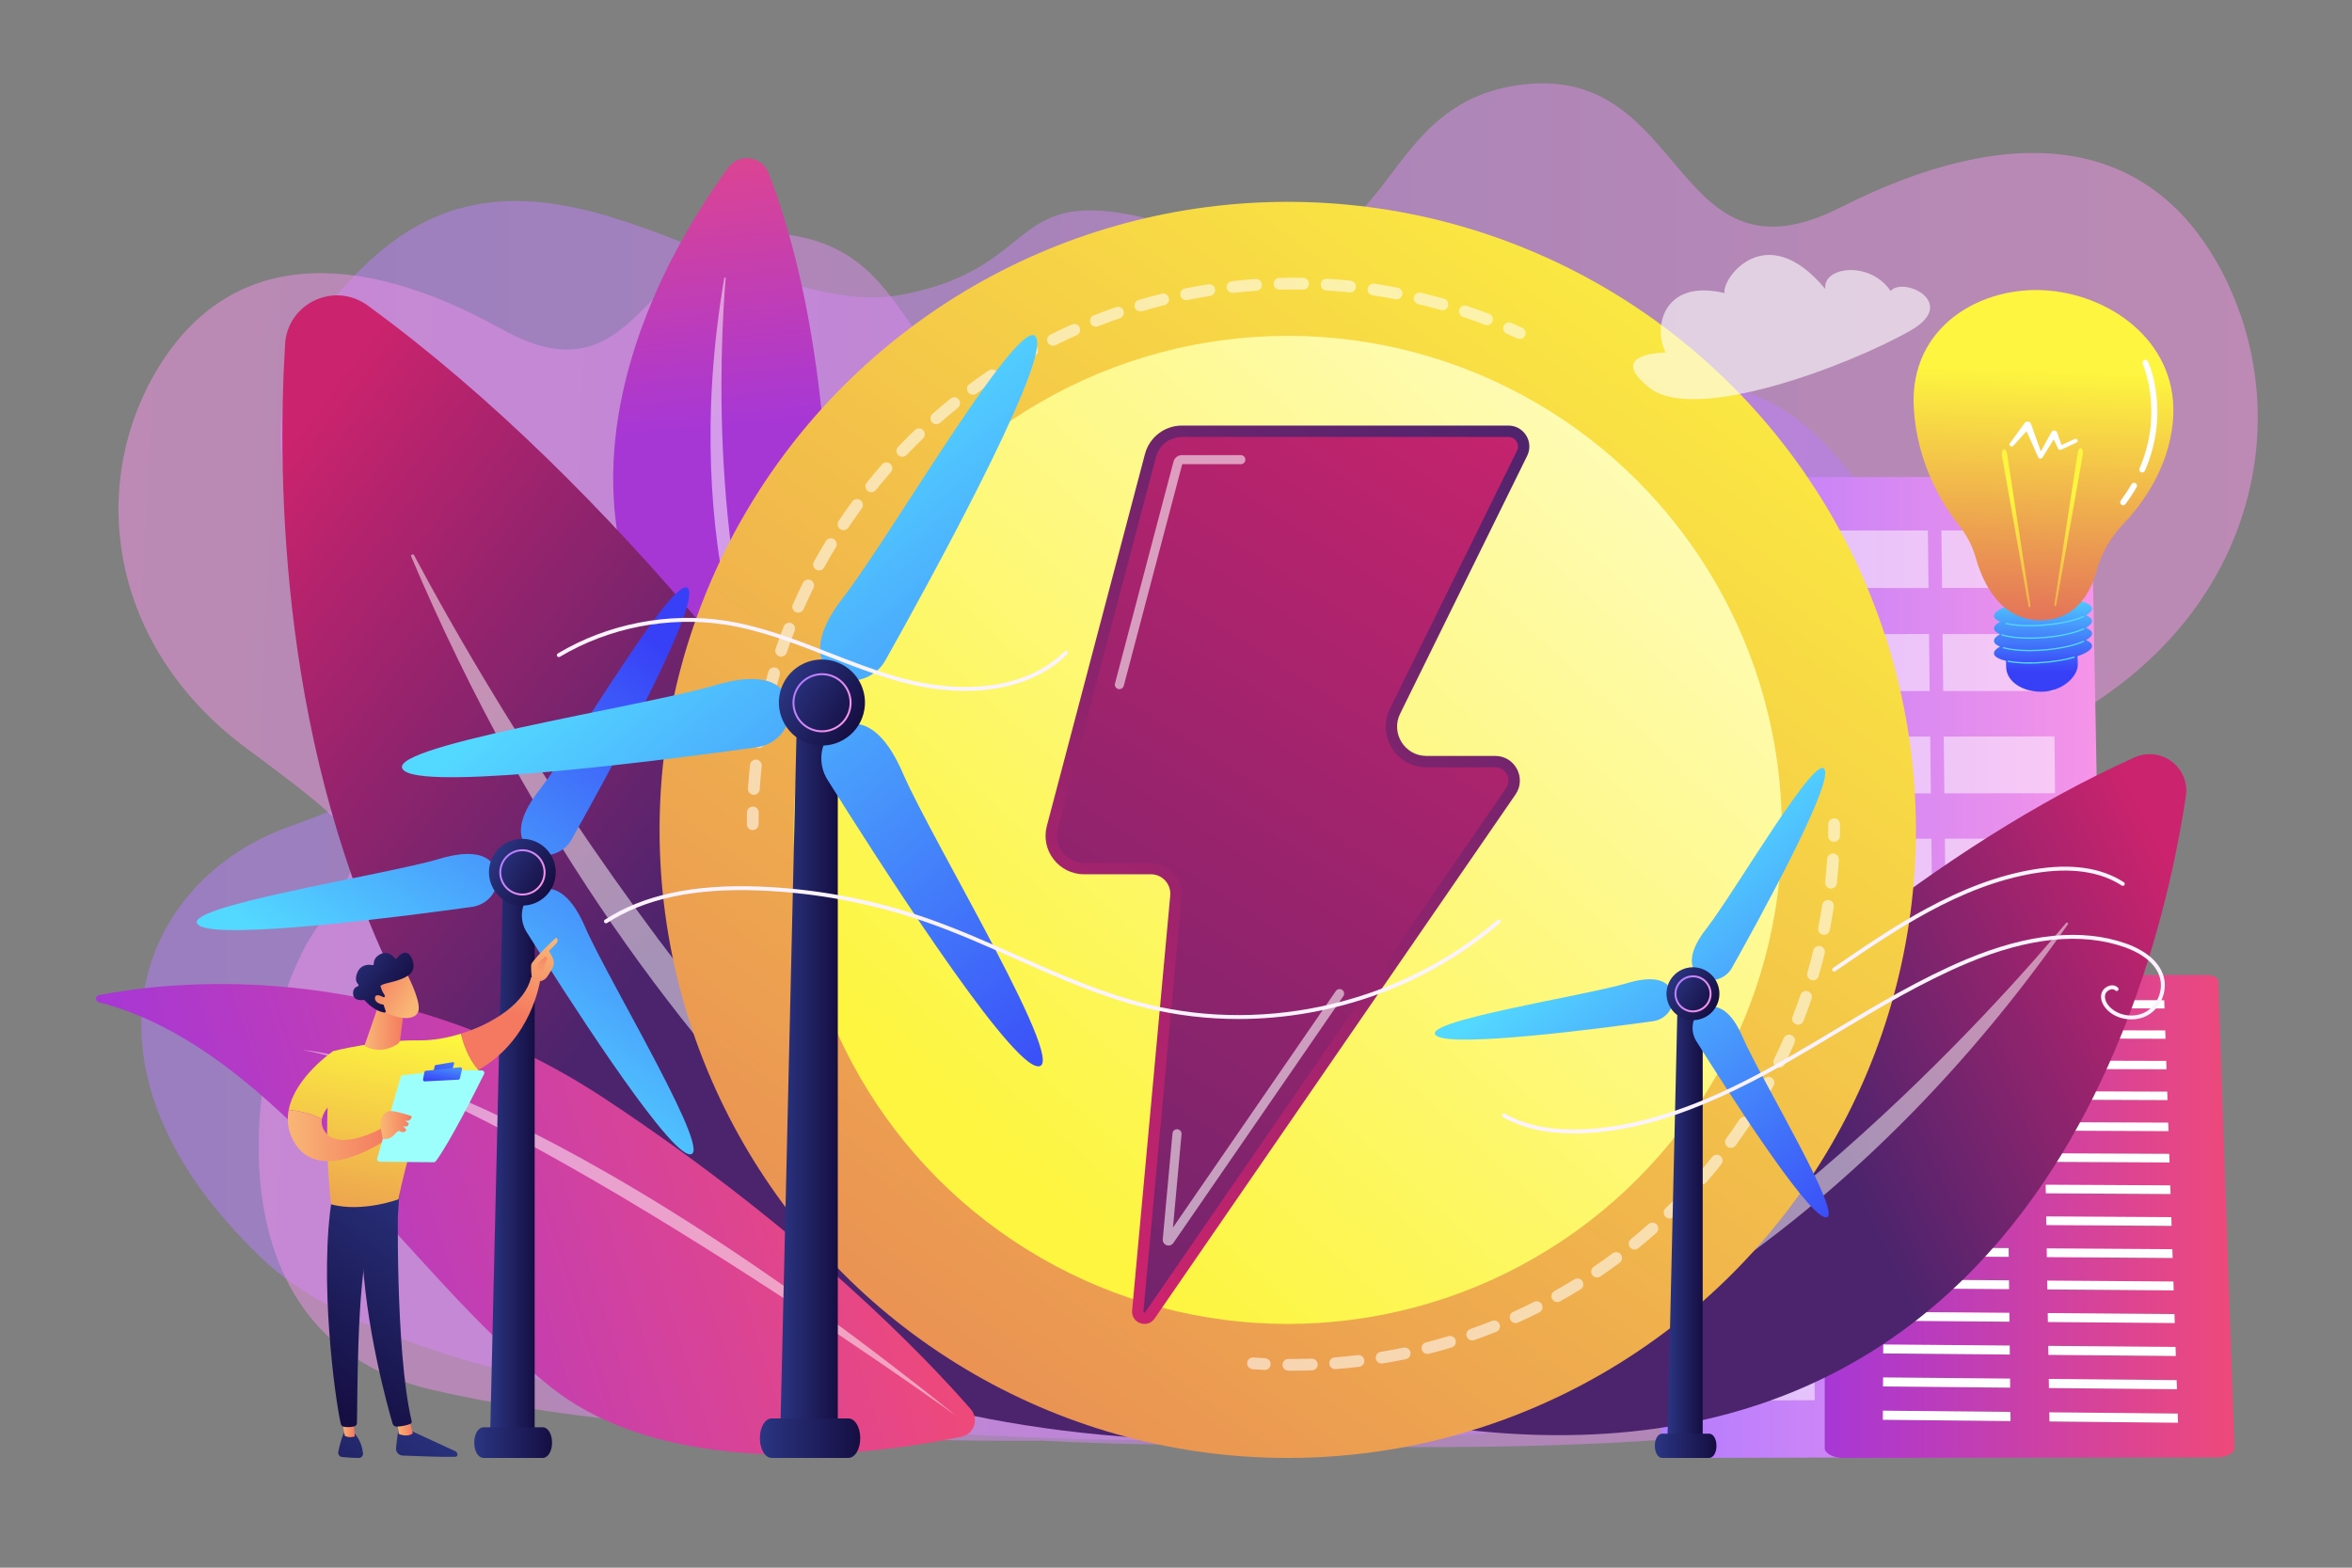 <?xml version="1.0" encoding="utf-8"?>
<!-- Generator: Adobe Illustrator 27.5.0, SVG Export Plug-In . SVG Version: 6.00 Build 0)  -->
<svg version="1.1" id="Illustration"
	xmlns="http://www.w3.org/2000/svg"
	xmlns:xlink="http://www.w3.org/1999/xlink" x="0px" y="0px" viewBox="0 0 1200 800" style="enable-background:new 0 0 1200 800;" xml:space="preserve">
	<rect x="0" y="0" width="1200" height="800" fill="#808080" stroke="none"/>
	<g>
		<linearGradient id="SVGID_1_" gradientUnits="userSpaceOnUse" x1="72.086" y1="390.499" x2="1151.925" y2="390.499">
			<stop offset="0" style="stop-color:#B37CFF"/>
			<stop offset="1" style="stop-color:#F895E7"/>
		</linearGradient>
		<path style="opacity:0.5;fill:url(#SVGID_1_);" d="M602.653,735.004c0,0-366.652,4.308-468.78-92.604
		c-102.128-96.912-63.687-193.527,14.512-220.896c78.199-27.37,91.537-55.833,49.46-94.227
		c-42.077-38.394-95.517-117.205-6.786-196.405c88.731-79.2,189.978,34.558,269.284,19.452
		c79.305-15.106,47.896-65.982,152.188-30.847c104.293,35.135,81.298-67.163,165.142-76.436s75.25,106.402,161.491,62.738
		s156.781-37.639,193.857,31.705c37.077,69.344,20.971,162.741-60.37,218.402c-81.341,55.661-72.61,51.866-42.211,106.56
		c30.399,54.695,57.658,234.559-80.733,260.249C811.317,748.386,602.653,735.004,602.653,735.004z"/>

		<linearGradient id="SVGID_00000111892992573403168620000012670393173929584828_" gradientUnits="userSpaceOnUse" x1="-1783.102" y1="388.204" x2="-811.975" y2="388.204" gradientTransform="matrix(-0.999 -0.049 -0.049 0.999 -739.106 -18.317)">
			<stop offset="0" style="stop-color:#B37CFF"/>
			<stop offset="1" style="stop-color:#F895E7"/>
		</linearGradient>
		<path style="opacity:0.5;fill:url(#SVGID_00000111892992573403168620000012670393173929584828_);" d="M531.776,735.204
		c0,0,329.157,19.76,425.02-60.872c95.863-80.631,65.448-167.128-3.627-194.564c-69.075-27.436-79.844-53.006-40.413-84.88
		c39.431-31.874,90.789-98.735,14.46-172.134c-76.329-73.398-172.117,22.061-242.709,5.343
		c-70.592-16.718-40.211-60.014-135.388-33.713c-95.176,26.302-70.164-62.507-145.081-74.301
		c-74.917-11.794-72.124,90.134-147.729,48.042c-75.605-42.092-139.223-39.876-175.48,19.387
		c-36.257,59.263-25.768,141.961,44.924,194.372c70.693,52.411,63.012,48.698,33.377,95.392s-61.781,203.413,61.433,231.997
		C343.777,737.86,531.776,735.204,531.776,735.204z"/>
		<g>

			<linearGradient id="SVGID_00000011033186110538273540000011434082688699436218_" gradientUnits="userSpaceOnUse" x1="847.523" y1="493.716" x2="1076" y2="493.716">
				<stop offset="0" style="stop-color:#B37CFF"/>
				<stop offset="1" style="stop-color:#F895E7"/>
			</linearGradient>
			<path style="fill:url(#SVGID_00000011033186110538273540000011434082688699436218_);" d="M1067.064,253.106
			c-0.099-5.308-4.4-9.675-9.673-9.675H858.113c-5.343,0-10.59,4.596-10.59,9.975v480.853c0,2.588,1.481,5.07,3.301,6.898
			c1.82,1.827,4.516,2.85,7.087,2.844l208.356-0.573c2.593-0.007,5.131-1.062,6.944-2.928c1.814-1.866,2.836-4.445,2.787-7.055
			L1067.064,253.106z"/>
			<g style="opacity:0.5;">
				<g>
					<polygon style="fill:#FFFFFF;" points="920.306,300.094 863.536,300.017 863.085,270.717 919.911,270.717 				"/>
					<polygon style="fill:#FFFFFF;" points="983.938,300.079 927.225,300.002 926.837,270.717 983.605,270.717 				"/>
					<polygon style="fill:#FFFFFF;" points="1047.507,300.064 990.851,299.987 990.524,270.717 1047.235,270.717 				"/>
				</g>
				<g>
					<polygon style="fill:#FFFFFF;" points="921.015,352.686 864.344,352.722 863.895,323.614 920.621,323.59 				"/>
					<polygon style="fill:#FFFFFF;" points="984.537,352.645 927.923,352.681 927.536,323.587 984.205,323.564 				"/>
					<polygon style="fill:#FFFFFF;" points="1047.995,352.604 991.438,352.64 991.112,323.561 1047.724,323.537 				"/>
				</g>
				<g>
					<polygon style="fill:#FFFFFF;" points="921.722,404.916 865.15,404.976 864.703,375.969 921.33,375.922 				"/>
					<polygon style="fill:#FFFFFF;" points="985.134,404.849 928.618,404.909 928.232,375.916 984.802,375.869 				"/>
					<polygon style="fill:#FFFFFF;" points="1048.481,404.782 992.022,404.842 991.698,375.863 1048.212,375.816 				"/>
				</g>
				<g>
					<polygon style="fill:#FFFFFF;" points="922.427,456.966 865.953,457.049 865.507,428.142 922.036,428.072 				"/>
					<polygon style="fill:#FFFFFF;" points="985.728,456.873 929.31,456.956 928.926,428.063 985.398,427.993 				"/>
					<polygon style="fill:#FFFFFF;" points="1048.966,456.78 992.605,456.863 992.282,427.985 1048.697,427.915 				"/>
				</g>
				<g>
					<polygon style="fill:#FFFFFF;" points="923.129,508.836 866.753,508.942 866.309,480.135 922.739,480.042 				"/>
					<polygon style="fill:#FFFFFF;" points="986.321,508.717 930.001,508.823 929.617,480.03 985.992,479.937 				"/>
					<polygon style="fill:#FFFFFF;" points="1049.449,508.599 993.185,508.704 992.863,479.926 1049.181,479.833 				"/>
				</g>
				<g>
					<polygon style="fill:#FFFFFF;" points="923.829,560.527 867.55,560.656 867.107,531.948 923.44,531.832 				"/>
					<polygon style="fill:#FFFFFF;" points="986.911,560.383 930.688,560.511 930.307,531.818 986.583,531.702 				"/>
					<polygon style="fill:#FFFFFF;" points="1049.931,560.239 993.764,560.367 993.443,531.688 1049.663,531.572 				"/>
				</g>
				<g>
					<polygon style="fill:#FFFFFF;" points="924.526,612.04 868.345,612.192 867.903,583.583 924.139,583.444 				"/>
					<polygon style="fill:#FFFFFF;" points="987.499,611.87 931.374,612.022 930.993,583.427 987.173,583.288 				"/>
					<polygon style="fill:#FFFFFF;" points="1050.41,611.701 994.341,611.852 994.02,583.271 1050.144,583.133 				"/>
				</g>
				<g>
					<polygon style="fill:#FFFFFF;" points="925.221,663.376 869.136,663.55 868.697,635.039 924.835,634.878 				"/>
					<polygon style="fill:#FFFFFF;" points="988.086,663.181 932.057,663.355 931.678,634.858 987.76,634.697 				"/>
					<polygon style="fill:#FFFFFF;" points="1050.888,662.987 994.915,663.16 994.596,634.677 1050.623,634.516 				"/>
				</g>
				<g>
					<polygon style="fill:#FFFFFF;" points="925.913,714.536 869.925,714.732 869.487,686.319 925.529,686.135 				"/>
					<polygon style="fill:#FFFFFF;" points="988.67,714.316 932.738,714.512 932.36,686.113 988.346,685.929 				"/>
					<polygon style="fill:#FFFFFF;" points="1051.365,714.096 995.488,714.292 995.17,685.907 1051.1,685.724 				"/>
				</g>
			</g>
		</g>
		<g>

			<linearGradient id="SVGID_00000044881941376006706270000011263559404354505134_" gradientUnits="userSpaceOnUse" x1="931" y1="620.784" x2="1140" y2="620.784">
				<stop offset="0" style="stop-color:#A737D5"/>
				<stop offset="1" style="stop-color:#EF497A"/>
			</linearGradient>
			<path style="fill:url(#SVGID_00000044881941376006706270000011263559404354505134_);" d="M1131.764,500.609
			c-0.058-1.685-2.595-3.04-5.703-3.04H937.497c-3.151,0-6.497,1.397-6.497,3.105v238.528c0,1.275,1.332,2.497,2.997,3.397
			c1.665,0.9,4.121,1.404,6.473,1.401l190.629-0.282c2.372-0.003,4.692-0.523,6.351-1.442c1.659-0.919,2.593-2.164,2.549-3.449
			L1131.764,500.609z"/>
			<g>
				<polygon style="fill:#FFFFFF;" points="1023.474,514.473 961.791,514.357 961.814,510.174 1023.429,510.28 			"/>
				<polygon style="fill:#FFFFFF;" points="1023.644,529.881 961.706,529.728 961.73,525.51 1023.597,525.653 			"/>
				<polygon style="fill:#FFFFFF;" points="1023.814,545.417 961.621,545.226 961.645,540.973 1023.767,541.154 			"/>
				<polygon style="fill:#FFFFFF;" points="1023.986,561.081 961.535,560.851 961.559,556.564 1023.939,556.783 			"/>
				<polygon style="fill:#FFFFFF;" points="1024.159,576.876 961.449,576.607 961.472,572.284 1024.112,572.542 			"/>
				<polygon style="fill:#FFFFFF;" points="1024.51,608.864 961.273,608.514 961.297,604.118 1024.462,604.457 			"/>
				<polygon style="fill:#FFFFFF;" points="1025.048,657.868 961.004,657.391 961.029,652.883 1024.999,653.347 			"/>
				<polygon style="fill:#FFFFFF;" points="1024.334,592.803 961.361,592.494 961.385,588.135 1024.286,588.433 			"/>
				<polygon style="fill:#FFFFFF;" points="1024.688,625.061 961.184,624.67 961.209,620.237 1024.64,620.617 			"/>
				<polygon style="fill:#FFFFFF;" points="1024.868,641.395 961.095,640.961 961.119,636.491 1024.818,636.913 			"/>
				<polygon style="fill:#FFFFFF;" points="1025.231,674.481 960.913,673.962 960.938,669.414 1025.181,669.922 			"/>
				<polygon style="fill:#FFFFFF;" points="1025.415,691.237 960.821,690.674 960.847,686.087 1025.364,686.639 			"/>
				<polygon style="fill:#FFFFFF;" points="1025.6,708.138 960.729,707.529 960.754,702.904 1025.549,703.5 			"/>
				<polygon style="fill:#FFFFFF;" points="1025.787,725.185 960.635,724.531 960.661,719.865 1025.736,720.507 			"/>
				<polygon style="fill:#FFFFFF;" points="1104.346,514.625 1042.276,514.508 1042.209,510.312 1104.209,510.418 			"/>
				<polygon style="fill:#FFFFFF;" points="1104.85,530.082 1042.522,529.928 1042.455,525.697 1104.712,525.841 			"/>
				<polygon style="fill:#FFFFFF;" points="1105.357,545.668 1042.771,545.475 1042.703,541.209 1105.218,541.391 			"/>
				<polygon style="fill:#FFFFFF;" points="1105.869,561.383 1043.022,561.152 1042.953,556.85 1105.729,557.071 			"/>
				<polygon style="fill:#FFFFFF;" points="1106.385,577.23 1043.275,576.958 1043.205,572.621 1106.244,572.881 			"/>
				<polygon style="fill:#FFFFFF;" points="1107.431,609.323 1043.787,608.971 1043.716,604.56 1107.287,604.901 			"/>
				<polygon style="fill:#FFFFFF;" points="1109.032,658.492 1044.571,658.013 1044.499,653.489 1108.885,653.956 			"/>
				<polygon style="fill:#FFFFFF;" points="1106.906,593.209 1043.53,592.898 1043.46,588.524 1106.763,588.824 			"/>
				<polygon style="fill:#FFFFFF;" points="1107.96,625.575 1044.046,625.18 1043.975,620.732 1107.815,621.115 			"/>
				<polygon style="fill:#FFFFFF;" points="1108.494,641.963 1044.308,641.527 1044.236,637.041 1108.348,637.466 			"/>
				<polygon style="fill:#FFFFFF;" points="1109.575,675.163 1044.837,674.64 1044.764,670.077 1109.426,670.588 			"/>
				<polygon style="fill:#FFFFFF;" points="1110.123,691.977 1045.106,691.409 1045.032,686.807 1109.973,687.362 			"/>
				<polygon style="fill:#FFFFFF;" points="1110.676,708.937 1045.376,708.324 1045.302,703.682 1110.524,704.282 			"/>
				<polygon style="fill:#FFFFFF;" points="1111.233,726.043 1045.649,725.385 1045.574,720.703 1111.08,721.349 			"/>
			</g>
		</g>
		<g>

			<linearGradient id="SVGID_00000046332824725073151980000001168526432285367168_" gradientUnits="userSpaceOnUse" x1="-2631.749" y1="144.734" x2="-2466.36" y2="281.108" gradientTransform="matrix(-0.971 -0.239 -0.239 0.971 -1392.695 -281.319)">
				<stop offset="0" style="stop-color:#CB236D"/>
				<stop offset="1" style="stop-color:#4C246D"/>
			</linearGradient>
			<path style="fill:url(#SVGID_00000046332824725073151980000001168526432285367168_);" d="M702.047,722.333
			c0,0,186.207-245.639,387.009-335.815c13.498-6.062,28.373,5.144,26.179,19.778
			C1100.567,504.146,1029.441,789.185,702.047,722.333z"/>
			<path style="opacity:0.5;fill:#FFFFFF;" d="M737.195,716.718c-0.959,0.359-0.53,1.786,0.469,1.559
			c36.813-8.365,188.675-62.287,317.377-246.594c0.413-0.592-0.431-1.26-0.894-0.706
			C1020.032,511.807,888.844,659.984,737.195,716.718z"/>
		</g>
		<g>

			<linearGradient id="SVGID_00000045600319536866245330000002774228737825025411_" gradientUnits="userSpaceOnUse" x1="364.675" y1="217.749" x2="346.675" y2="33.749">
				<stop offset="0" style="stop-color:#A737D5"/>
				<stop offset="1" style="stop-color:#EF497A"/>
			</linearGradient>
			<path style="fill:url(#SVGID_00000045600319536866245330000002774228737825025411_);" d="M417.141,412.425
			c0,0,25.436-193.882-25.013-324.093c-3.391-8.753-15.101-10.325-20.633-2.741C334.501,136.299,239.555,296.671,417.141,412.425z" />
			<path style="opacity:0.5;fill:#FFFFFF;" d="M403.778,394.224c0.273,0.59-0.557,1.042-0.906,0.495
			c-12.889-20.185-57.405-112.216-33.35-252.781c0.077-0.451,0.756-0.377,0.718,0.08
			C367.44,175.655,360.611,301.018,403.778,394.224z"/>
		</g>
		<g>

			<linearGradient id="SVGID_00000112619156736676733840000015632939723825154454_" gradientUnits="userSpaceOnUse" x1="21.964" y1="303.937" x2="256.524" y2="497.347" gradientTransform="matrix(1 -0.033 0.033 1 71.317 -18.338)">
				<stop offset="0" style="stop-color:#CB236D"/>
				<stop offset="1" style="stop-color:#4C246D"/>
			</linearGradient>
			<path style="fill:url(#SVGID_00000112619156736676733840000015632939723825154454_);" d="M626.144,735.316
			c0,0-186.372-395.441-438.572-579.437c-16.954-12.369-40.879-1.18-42.125,19.769C137.115,315.727,152.248,732.103,626.144,735.316
			z"/>
			<path style="opacity:0.5;fill:#FFFFFF;" d="M579.018,717.221c1.226,0.779,0.212,2.633-1.107,2.026
			c-48.63-22.399-243.547-141.743-368.106-435.22c-0.4-0.943,0.967-1.622,1.447-0.718
			C246.621,349.967,385.22,594.038,579.018,717.221z"/>
		</g>
		<g>

			<linearGradient id="SVGID_00000172434232141905067380000002046275214641890463_" gradientUnits="userSpaceOnUse" x1="-743.229" y1="767.473" x2="-379.277" y2="767.473" gradientTransform="matrix(0.954 -0.299 0.299 0.954 579.89 -280.901)">
				<stop offset="0" style="stop-color:#A737D5"/>
				<stop offset="1" style="stop-color:#EF497A"/>
			</linearGradient>
			<path style="fill:url(#SVGID_00000172434232141905067380000002046275214641890463_);" d="M50.389,511.438
			c-1.913-0.487-1.856-3.219,0.08-3.604c30.9-6.138,145.311-21.798,258.283,52.927c103.365,68.37,164.684,133.27,186.52,158.333
			c4.318,4.956,1.707,12.73-4.729,14.066c-38.147,7.919-146.122,24.504-208.948-24.869
			C206.518,649.291,141.669,534.674,50.389,511.438z"/>
			<path style="opacity:0.5;fill:#FFFFFF;" d="M154.431,535.81c0,0,108.806,6.199,333.344,186.638
			C487.775,722.447,252.511,553.064,154.431,535.81z"/>
		</g>
		<g>

			<linearGradient id="SVGID_00000121251776732971502900000003463055926461878457_" gradientUnits="userSpaceOnUse" x1="904.048" y1="85.787" x2="85.897" y2="1204.271">
				<stop offset="0" style="stop-color:#FDF53F"/>
				<stop offset="1" style="stop-color:#D93C65"/>
			</linearGradient>
			<circle style="fill:url(#SVGID_00000121251776732971502900000003463055926461878457_);" cx="657.017" cy="423.5" r="320.5"/>
			<defs>
				<filter id="Adobe_OpacityMaskFilter" filterUnits="userSpaceOnUse" x="404.906" y="171.389" width="504.222" height="504.222">
					<feFlood style="flood-color:white;flood-opacity:1" result="back"/>
					<feBlend in="SourceGraphic" in2="back" mode="normal"/>
				</filter>
			</defs>

			<mask maskUnits="userSpaceOnUse" x="404.906" y="171.389" width="504.222" height="504.222" id="SVGID_00000101068357084100131790000007469261812564684167_">
				<g style="filter:url(#Adobe_OpacityMaskFilter);">
					<defs>

						<filter id="Adobe_OpacityMaskFilter_00000096052547059268420240000014829989110401512120_" filterUnits="userSpaceOnUse" x="404.906" y="171.389" width="504.222" height="504.222">
							<feFlood style="flood-color:white;flood-opacity:1" result="back"/>
							<feBlend in="SourceGraphic" in2="back" mode="normal"/>
						</filter>
					</defs>

					<mask maskUnits="userSpaceOnUse" x="404.906" y="171.389" width="504.222" height="504.222" id="SVGID_00000101068357084100131790000007469261812564684167_">
						<g style="filter:url(#Adobe_OpacityMaskFilter_00000096052547059268420240000014829989110401512120_);">
						</g>
					</mask>

					<linearGradient id="SVGID_00000067235555224534024420000017042271459146825365_" gradientUnits="userSpaceOnUse" x1="506.011" y1="588.861" x2="1036.281" y2="8.185">
						<stop offset="0" style="stop-color:#000000"/>
						<stop offset="1" style="stop-color:#FFFFFF"/>
					</linearGradient>

					<circle style="mask:url(#SVGID_00000101068357084100131790000007469261812564684167_);fill:url(#SVGID_00000067235555224534024420000017042271459146825365_);" cx="657.017" cy="423.5" r="252.111"/>
				</g>
			</mask>

			<linearGradient id="SVGID_00000170994184329502015390000005665191548014163121_" gradientUnits="userSpaceOnUse" x1="506.011" y1="588.861" x2="1036.281" y2="8.185">
				<stop offset="0" style="stop-color:#FDF53F"/>
				<stop offset="1" style="stop-color:#FFFFFF"/>
			</linearGradient>
			<circle style="fill:url(#SVGID_00000170994184329502015390000005665191548014163121_);" cx="657.017" cy="423.5" r="252.111"/>
			<g>
				<g style="opacity:0.56;">
					<path style="fill:#FFFFFF;" d="M935.726,429.603c-0.022,0-0.044,0-0.065,0c-1.656-0.036-2.971-1.407-2.935-3.064
					c0.042-1.974,0.063-3.953,0.063-5.936c0-1.657,1.343-3,3-3c1.657,0,3,1.343,3,3c0,2.027-0.021,4.048-0.065,6.064
					C938.689,428.301,937.353,429.603,935.726,429.603z"/>
					<path style="fill:#FFFFFF;" d="M659.915,699.476c-0.865,0-1.729-0.004-2.591-0.012c-1.657-0.015-2.988-1.371-2.973-3.027
					c0.015-1.647,1.355-2.973,3-2.973c0.009,0,0.018,0,0.028,0c3.93,0.036,7.91-0.013,11.816-0.144
					c1.637-0.046,3.044,1.242,3.099,2.898c0.055,1.656-1.243,3.043-2.898,3.099C666.263,699.422,663.073,699.475,659.915,699.476z
					 M681.215,698.666c-1.553,0-2.868-1.197-2.988-2.772c-0.126-1.652,1.111-3.094,2.763-3.22c3.912-0.299,7.866-0.687,11.754-1.153
					c1.648-0.202,3.139,0.977,3.336,2.621c0.197,1.645-0.976,3.139-2.621,3.336c-3.974,0.477-8.016,0.873-12.012,1.178
					C681.37,698.663,681.292,698.666,681.215,698.666z M704.921,695.822c-1.443,0-2.716-1.045-2.957-2.515
					c-0.268-1.635,0.84-3.178,2.475-3.446c3.866-0.634,7.772-1.362,11.61-2.165c1.625-0.341,3.212,0.701,3.551,2.322
					c0.339,1.622-0.701,3.211-2.322,3.551c-3.923,0.82-7.916,1.565-11.867,2.213C705.246,695.809,705.082,695.822,704.921,695.822z
					 M728.293,690.935c-1.339,0-2.559-0.902-2.905-2.259c-0.41-1.605,0.56-3.239,2.166-3.648c3.795-0.968,7.623-2.034,11.378-3.168
					c1.587-0.478,3.26,0.419,3.739,2.005c0.479,1.586-0.419,3.26-2.005,3.739c-3.837,1.159-7.75,2.248-11.63,3.237
					C728.788,690.905,728.539,690.935,728.293,690.935z M751.153,684.032c-1.239,0-2.398-0.773-2.831-2.009
					c-0.547-1.563,0.276-3.275,1.84-3.823c3.685-1.291,7.396-2.682,11.03-4.135c1.54-0.614,3.284,0.134,3.899,1.672
					c0.615,1.538-0.133,3.284-1.672,3.899c-3.714,1.485-7.508,2.908-11.274,4.227C751.817,683.977,751.482,684.032,751.153,684.032z
					 M773.271,675.188c-1.143,0-2.235-0.657-2.736-1.767c-0.682-1.51-0.01-3.287,1.5-3.969c3.567-1.61,7.146-3.319,10.638-5.081
					c1.48-0.748,3.284-0.152,4.03,1.327c0.747,1.479,0.152,3.284-1.327,4.03c-3.569,1.801-7.227,3.548-10.872,5.193
					C774.102,675.102,773.683,675.188,773.271,675.188z M794.551,664.45c-1.051,0-2.07-0.553-2.62-1.534
					c-0.81-1.445-0.294-3.274,1.151-4.084c3.415-1.913,6.835-3.927,10.165-5.987c1.411-0.872,3.258-0.435,4.129,0.973
					c0.872,1.409,0.436,3.258-0.973,4.129c-3.404,2.105-6.898,4.164-10.388,6.119C795.551,664.326,795.047,664.45,794.551,664.45z
					 M814.835,651.905c-0.961,0-1.903-0.46-2.484-1.313c-0.932-1.371-0.576-3.236,0.794-4.168c3.234-2.199,6.47-4.502,9.616-6.845
					c1.329-0.991,3.208-0.715,4.198,0.614c0.99,1.329,0.715,3.208-0.614,4.198c-3.215,2.395-6.521,4.748-9.826,6.996
					C816.002,651.736,815.415,651.905,814.835,651.905z M833.971,637.65c-0.872,0-1.735-0.377-2.328-1.106
					c-1.046-1.285-0.853-3.174,0.432-4.22c3.043-2.478,6.069-5.052,8.995-7.651c1.239-1.101,3.135-0.989,4.235,0.25
					c1.101,1.238,0.988,3.135-0.251,4.235c-2.99,2.656-6.082,5.287-9.191,7.818C835.307,637.429,834.636,637.65,833.971,637.65z
					 M851.815,621.795c-0.784,0-1.567-0.305-2.155-0.913c-1.153-1.19-1.123-3.089,0.067-4.242c2.818-2.73,5.613-5.555,8.308-8.399
					c1.14-1.203,3.039-1.254,4.241-0.114c1.203,1.14,1.254,3.038,0.114,4.241c-2.753,2.906-5.609,5.793-8.488,8.582
					C853.319,621.515,852.567,621.795,851.815,621.795z M868.238,604.459c-0.698,0-1.398-0.242-1.966-0.735
					c-1.25-1.087-1.383-2.982-0.297-4.232c2.57-2.957,5.112-6.014,7.558-9.085c1.031-1.296,2.919-1.511,4.216-0.479
					c1.296,1.032,1.51,2.919,0.479,4.216c-2.499,3.139-5.097,6.262-7.723,9.284C869.911,604.109,869.077,604.459,868.238,604.459z
					 M883.115,585.768c-0.612,0-1.23-0.186-1.763-0.574c-1.34-0.975-1.636-2.851-0.661-4.191c2.313-3.179,4.584-6.445,6.748-9.707
					c0.916-1.38,2.778-1.758,4.158-0.841c1.38,0.916,1.757,2.778,0.841,4.158c-2.212,3.333-4.532,6.671-6.896,9.92
					C884.956,585.339,884.042,585.768,883.115,585.768z M896.331,565.854c-0.527,0-1.062-0.139-1.546-0.431
					c-1.419-0.856-1.876-2.699-1.021-4.118c2.03-3.366,4.01-6.818,5.886-10.258c0.793-1.455,2.616-1.992,4.07-1.198
					c1.455,0.793,1.991,2.615,1.198,4.07c-1.918,3.517-3.941,7.044-6.015,10.484C898.339,565.336,897.348,565.854,896.331,565.854z
					 M907.778,544.86c-0.443,0-0.893-0.099-1.318-0.307c-1.488-0.729-2.103-2.526-1.374-4.014c1.729-3.526,3.402-7.138,4.975-10.735
					c0.664-1.518,2.434-2.21,3.951-1.547c1.518,0.664,2.211,2.433,1.547,3.951c-1.607,3.677-3.318,7.368-5.085,10.973
					C909.953,544.243,908.887,544.86,907.778,544.86z M917.362,522.94c-0.359,0-0.725-0.065-1.08-0.203
					c-1.546-0.597-2.315-2.333-1.718-3.879c1.414-3.663,2.767-7.409,4.022-11.135c0.528-1.57,2.23-2.417,3.8-1.886
					c1.57,0.529,2.415,2.23,1.886,3.8c-1.282,3.809-2.666,7.638-4.111,11.382C919.702,522.21,918.566,522.94,917.362,522.94z
					 M925.002,500.252c-0.275,0-0.555-0.039-0.833-0.119c-1.592-0.459-2.51-2.122-2.051-3.714c1.087-3.77,2.106-7.611,3.027-11.417
					c0.39-1.61,2.011-2.597,3.622-2.21c1.61,0.39,2.6,2.011,2.21,3.622c-0.941,3.89-1.982,7.816-3.094,11.669
					C927.504,499.397,926.305,500.252,925.002,500.252z M930.62,477.044c-0.192,0-0.386-0.019-0.581-0.057
					c-1.625-0.319-2.685-1.896-2.366-3.522c0.754-3.84,1.435-7.755,2.022-11.636c0.249-1.639,1.781-2.764,3.416-2.517
					c1.638,0.249,2.765,1.778,2.517,3.416c-0.602,3.966-1.297,7.968-2.067,11.893C933.279,476.052,932.024,477.044,930.62,477.044z
					 M934.198,453.436c-0.107,0-0.216-0.005-0.325-0.017c-1.647-0.177-2.839-1.656-2.662-3.304c0.419-3.893,0.758-7.853,1.01-11.768
					c0.105-1.653,1.527-2.914,3.185-2.802c1.654,0.106,2.908,1.532,2.802,3.186c-0.256,4-0.604,8.046-1.031,12.025
					C937.012,452.295,935.711,453.436,934.198,453.436z"/>
					<path style="fill:#FFFFFF;" d="M645.29,699.095c-0.053,0-0.106-0.001-0.16-0.004c-2.023-0.106-4.041-0.233-6.052-0.382
					c-1.652-0.123-2.893-1.561-2.77-3.213c0.122-1.652,1.557-2.895,3.213-2.77c1.968,0.146,3.943,0.27,5.923,0.373
					c1.654,0.087,2.925,1.499,2.839,3.153C648.2,697.853,646.875,699.095,645.29,699.095z"/>
				</g>
				<g style="opacity:0.56;">
					<path style="fill:#FFFFFF;" d="M384.042,423.602c-1.657,0-3-1.343-3-3c0-2.026,0.021-4.048,0.064-6.065
					c0.036-1.657,1.442-2.96,3.063-2.935c1.656,0.036,2.971,1.407,2.936,3.063c-0.042,1.974-0.064,3.953-0.064,5.937
					C387.042,422.259,385.698,423.602,384.042,423.602z"/>
					<path style="fill:#FFFFFF;" d="M384.623,405.6c-0.065,0-0.13-0.002-0.196-0.006c-1.653-0.107-2.907-1.533-2.801-3.187
					c0.259-4.018,0.609-8.086,1.041-12.09c0.177-1.648,1.666-2.843,3.304-2.661c1.647,0.178,2.839,1.657,2.661,3.304
					c-0.423,3.919-0.766,7.9-1.019,11.833C387.511,404.38,386.191,405.6,384.623,405.6z M387.203,381.733
					c-0.15,0-0.302-0.011-0.455-0.035c-1.638-0.25-2.764-1.779-2.514-3.417c0.605-3.976,1.308-7.999,2.088-11.955
					c0.32-1.625,1.901-2.682,3.523-2.363c1.626,0.32,2.684,1.898,2.363,3.523c-0.763,3.872-1.451,7.808-2.043,11.698
					C389.938,380.669,388.66,381.733,387.203,381.733z M391.847,358.181c-0.235,0-0.473-0.027-0.712-0.086
					c-1.61-0.392-2.598-2.014-2.206-3.624c0.953-3.918,2.004-7.863,3.126-11.729c0.462-1.591,2.124-2.507,3.717-2.045
					c1.591,0.462,2.507,2.126,2.046,3.717c-1.098,3.782-2.126,7.642-3.059,11.475C394.426,357.261,393.199,358.181,391.847,358.181z
					 M398.546,335.095c-0.319,0-0.644-0.051-0.962-0.159c-1.569-0.531-2.411-2.234-1.88-3.804c1.295-3.826,2.692-7.673,4.154-11.436
					c0.599-1.544,2.338-2.31,3.882-1.71c1.544,0.6,2.311,2.338,1.71,3.882c-1.429,3.681-2.796,7.445-4.063,11.188
					C400.964,334.307,399.797,335.095,398.546,335.095z M407.252,312.667c-0.403,0-0.813-0.082-1.206-0.255
					c-1.517-0.667-2.206-2.437-1.539-3.954c1.626-3.698,3.355-7.406,5.137-11.021c0.732-1.486,2.531-2.097,4.017-1.364
					c1.486,0.732,2.097,2.531,1.364,4.017c-1.744,3.537-3.435,7.165-5.026,10.783C409.506,311.997,408.406,312.667,407.252,312.667z
					 M417.885,291.098c-0.488,0-0.982-0.119-1.44-0.37c-1.453-0.797-1.984-2.621-1.188-4.073c1.939-3.536,3.984-7.076,6.077-10.524
					c0.858-1.416,2.704-1.868,4.121-1.008c1.416,0.859,1.868,2.704,1.008,4.121c-2.047,3.373-4.047,6.838-5.945,10.297
					C419.972,290.535,418.945,291.098,417.885,291.098z M430.353,270.551c-0.573,0-1.152-0.164-1.664-0.506
					c-1.378-0.92-1.749-2.784-0.828-4.161c2.242-3.355,4.585-6.704,6.965-9.951c0.98-1.336,2.856-1.625,4.193-0.646
					c1.336,0.98,1.625,2.857,0.647,4.193c-2.329,3.178-4.622,6.454-6.816,9.737C432.272,270.083,431.322,270.551,430.353,270.551z
					 M444.554,251.172c-0.658,0-1.321-0.215-1.874-0.659c-1.293-1.036-1.501-2.924-0.464-4.217c2.52-3.143,5.143-6.274,7.798-9.307
					c1.091-1.247,2.985-1.373,4.233-0.281c1.247,1.091,1.373,2.987,0.281,4.233c-2.598,2.967-5.165,6.032-7.631,9.107
					C446.304,250.788,445.433,251.172,444.554,251.172z M460.374,233.102c-0.745,0-1.491-0.275-2.072-0.83
					c-1.198-1.145-1.242-3.044-0.097-4.242c2.782-2.912,5.665-5.803,8.57-8.593c1.194-1.148,3.094-1.11,4.242,0.086
					c1.148,1.195,1.109,3.094-0.085,4.242c-2.843,2.73-5.665,5.56-8.387,8.411C461.955,232.792,461.165,233.102,460.374,233.102z
					 M477.69,216.476c-0.832,0-1.66-0.344-2.252-1.018c-1.095-1.244-0.975-3.139,0.269-4.234c3.018-2.657,6.139-5.288,9.277-7.818
					c1.29-1.04,3.178-0.837,4.219,0.452c1.04,1.29,0.837,3.178-0.452,4.219c-3.071,2.476-6.125,5.05-9.079,7.65
					C479.102,216.229,478.394,216.476,477.69,216.476z M496.37,201.412c-0.921,0-1.829-0.422-2.417-1.22
					c-0.983-1.333-0.699-3.212,0.634-4.195c3.237-2.387,6.573-4.736,9.915-6.983c1.375-0.926,3.239-0.56,4.163,0.815
					c0.925,1.375,0.56,3.239-0.815,4.163c-3.27,2.199-6.534,4.498-9.702,6.834C497.612,201.222,496.988,201.412,496.37,201.412z
					 M516.274,188.03c-1.011,0-1.997-0.511-2.563-1.436c-0.864-1.413-0.418-3.26,0.995-4.124c3.436-2.1,6.961-4.15,10.478-6.094
					c1.45-0.802,3.275-0.276,4.077,1.174c0.802,1.45,0.276,3.275-1.174,4.077c-3.441,1.902-6.89,3.908-10.252,5.962
					C517.347,187.888,516.807,188.03,516.274,188.03z M537.253,176.433c-1.103,0-2.164-0.61-2.688-1.665
					c-0.738-1.484-0.133-3.285,1.35-4.022c3.603-1.792,7.292-3.526,10.963-5.156c1.514-0.671,3.287,0.01,3.959,1.525
					c0.672,1.514-0.011,3.287-1.525,3.959c-3.591,1.594-7.199,3.29-10.725,5.043C538.157,176.331,537.702,176.433,537.253,176.433z
					 M559.146,166.714c-1.198,0-2.33-0.722-2.794-1.905c-0.605-1.542,0.154-3.283,1.696-3.889c3.756-1.475,7.589-2.883,11.394-4.186
					c1.57-0.538,3.274,0.298,3.81,1.866c0.537,1.567-0.298,3.273-1.865,3.81c-3.722,1.275-7.472,2.653-11.146,4.096
					C559.881,166.647,559.51,166.714,559.146,166.714z M758.706,165.946c-0.357,0-0.721-0.064-1.074-0.2
					c-3.684-1.413-7.445-2.763-11.181-4.011c-1.571-0.525-2.42-2.224-1.895-3.796c0.525-1.571,2.227-2.419,3.796-1.895
					c3.818,1.275,7.664,2.655,11.429,4.1c1.547,0.593,2.32,2.329,1.726,3.876C761.05,165.213,759.913,165.946,758.706,165.946z
					 M581.854,158.929c-1.296,0-2.492-0.847-2.877-2.154c-0.468-1.589,0.441-3.257,2.031-3.725
					c3.869-1.139,7.811-2.206,11.716-3.172c1.607-0.399,3.235,0.583,3.632,2.192c0.398,1.608-0.583,3.235-2.192,3.632
					c-3.82,0.945-7.676,1.989-11.462,3.104C582.42,158.889,582.135,158.929,581.854,158.929z M735.932,158.335
					c-0.273,0-0.551-0.038-0.826-0.117c-3.795-1.085-7.661-2.099-11.491-3.016c-1.611-0.385-2.605-2.004-2.22-3.615
					c0.385-1.612,2.003-2.603,3.615-2.22c3.915,0.936,7.867,1.974,11.745,3.083c1.593,0.455,2.515,2.116,2.06,3.709
					C738.438,157.476,737.237,158.335,735.932,158.335z M605.156,153.164c-1.399,0-2.65-0.984-2.938-2.408
					c-0.327-1.624,0.724-3.206,2.349-3.533c3.943-0.794,7.963-1.513,11.947-2.135c1.637-0.258,3.172,0.863,3.427,2.501
					c0.256,1.637-0.864,3.171-2.501,3.427c-3.898,0.609-7.831,1.312-11.689,2.089C605.552,153.144,605.352,153.164,605.156,153.164z
					 M712.576,152.749c-0.189,0-0.38-0.018-0.573-0.055c-3.869-0.747-7.809-1.42-11.71-1.999c-1.639-0.243-2.771-1.769-2.528-3.408
					c0.244-1.639,1.772-2.769,3.408-2.528c3.988,0.591,8.015,1.279,11.969,2.043c1.627,0.314,2.69,1.888,2.376,3.515
					C715.24,151.752,713.984,152.749,712.576,152.749z M628.873,149.456c-1.507,0-2.806-1.134-2.978-2.667
					c-0.184-1.646,1.001-3.13,2.648-3.315c3.991-0.447,8.057-0.813,12.085-1.089c1.652-0.107,3.085,1.135,3.198,2.788
					c0.113,1.653-1.135,3.085-2.788,3.198c-3.942,0.27-7.922,0.628-11.828,1.065C629.097,149.45,628.984,149.456,628.873,149.456z
					 M688.818,149.224c-0.104,0-0.208-0.005-0.314-0.016c-3.915-0.407-7.899-0.735-11.842-0.974c-1.654-0.1-2.914-1.522-2.814-3.176
					c0.1-1.654,1.509-2.902,3.176-2.813c4.028,0.244,8.1,0.579,12.101,0.995c1.648,0.171,2.845,1.646,2.673,3.294
					C691.638,148.077,690.336,149.224,688.818,149.224z M652.826,147.818c-1.622,0-2.957-1.294-2.998-2.924
					c-0.042-1.656,1.267-3.033,2.923-3.075c4.022-0.102,8.11-0.119,12.141-0.047c1.657,0.029,2.976,1.395,2.947,3.052
					c-0.029,1.656-1.375,2.983-3.052,2.947c-3.945-0.069-7.948-0.054-11.884,0.046C652.877,147.818,652.851,147.818,652.826,147.818
					z"/>
					<path style="fill:#FFFFFF;" d="M775.381,172.983c-0.421,0-0.848-0.089-1.255-0.276c-1.794-0.828-3.598-1.637-5.412-2.426
					c-1.519-0.661-2.215-2.429-1.554-3.948c0.662-1.52,2.428-2.214,3.948-1.554c1.854,0.807,3.698,1.634,5.532,2.48
					c1.504,0.694,2.161,2.477,1.467,3.981C777.601,172.337,776.516,172.983,775.381,172.983z"/>
				</g>
			</g>
			<g>

				<linearGradient id="SVGID_00000074422634207095641090000016754370200393259914_" gradientUnits="userSpaceOnUse" x1="487.642" y1="582.552" x2="772.14" y2="204.689">
					<stop offset="0" style="stop-color:#CB236D"/>
					<stop offset="1" style="stop-color:#4C246D"/>
				</linearGradient>
				<path style="fill:url(#SVGID_00000074422634207095641090000016754370200393259914_);" d="M603.021,217.174h166.574
				c7.915,0,13.082,8.305,9.585,15.406L714.35,364.203c-4.892,9.932,2.336,21.549,13.407,21.549h35.094
				c10.125,0,16.095,11.359,10.353,19.698L589.082,672.866c-3.678,5.342-12.055,2.31-11.462-4.149l19.444-211.724
				c0.535-5.828-4.052-10.856-9.905-10.856h-34.068c-12.876,0-22.266-12.187-18.982-24.638l50.057-189.799
				C586.423,223.14,594.166,217.174,603.021,217.174z"/>

				<linearGradient id="SVGID_00000033339691639163604540000006684374259018815618_" gradientUnits="userSpaceOnUse" x1="768.603" y1="176.976" x2="374.935" y2="793.151">
					<stop offset="0" style="stop-color:#CB236D"/>
					<stop offset="1" style="stop-color:#4C246D"/>
				</linearGradient>
				<path style="fill:url(#SVGID_00000033339691639163604540000006684374259018815618_);" d="M583.976,669.816
				c-0.187,0-0.413-0.093-0.526-0.217c-0.031-0.034-0.083-0.091-0.059-0.351l19.444-211.723c0.404-4.397-1.071-8.789-4.047-12.05
				c-2.975-3.262-7.214-5.132-11.629-5.132h-34.068c-4.325,0-8.32-1.965-10.96-5.392c-2.64-3.426-3.521-7.79-2.418-11.972
				l50.057-189.799c1.586-6.011,7.035-10.209,13.252-10.209h166.573c2.452,0,3.72,1.613,4.151,2.306
				c0.431,0.693,1.318,2.544,0.235,4.743l-64.829,131.622c-3.188,6.473-2.816,13.995,0.996,20.122
				c3.812,6.127,10.395,9.784,17.611,9.784h35.094c2.563,0,4.805,1.354,5.997,3.623c1.193,2.268,1.036,4.882-0.417,6.993
				L584.309,669.58C584.146,669.816,584.071,669.816,583.976,669.816z"/>
			</g>
			<path style="opacity:0.56;fill:#FFFFFF;" d="M596.193,635.613c-0.336,0-0.676-0.057-1.006-0.177
			c-1.264-0.458-2.061-1.713-1.937-3.052l4.961-54.021c0.117-1.275,1.24-2.214,2.521-2.096c1.275,0.117,2.214,1.246,2.096,2.521
			l-4.373,47.622l83.103-120.696c0.725-1.055,2.168-1.321,3.224-0.595c1.054,0.726,1.321,2.17,0.595,3.224l-86.748,125.99
			C598.066,635.152,597.145,635.613,596.193,635.613z"/>
			<path style="opacity:0.56;fill:#FFFFFF;" d="M571.113,351.695c-0.196,0-0.395-0.025-0.593-0.077
			c-1.238-0.327-1.976-1.595-1.65-2.833l29.866-113.241c0.513-1.944,2.275-3.301,4.286-3.301h30.038c1.28,0,2.318,1.038,2.318,2.318
			c0,1.28-1.038,2.318-2.318,2.318h-29.88l-29.825,113.088C573.079,351.007,572.14,351.695,571.113,351.695z"/>
		</g>
		<g>
			<g>

				<linearGradient id="SVGID_00000001658615232594246150000001106521138663984772_" gradientUnits="userSpaceOnUse" x1="250.157" y1="590.187" x2="272.786" y2="590.187">
					<stop offset="0" style="stop-color:#2B3582"/>
					<stop offset="1" style="stop-color:#150E42"/>
				</linearGradient>
				<polygon style="fill:url(#SVGID_00000001658615232594246150000001106521138663984772_);" points="250.157,728.837 
				256.742,445.033 272.786,445.033 272.786,735.341 			"/>

				<linearGradient id="SVGID_00000005962366932366411820000015129550270242585509_" gradientUnits="userSpaceOnUse" x1="241.96" y1="736.178" x2="281.659" y2="736.178">
					<stop offset="0" style="stop-color:#2B3582"/>
					<stop offset="1" style="stop-color:#150E42"/>
				</linearGradient>
				<path style="fill:url(#SVGID_00000005962366932366411820000015129550270242585509_);" d="M281.659,736.178
				c0,4.483-2.125,7.822-4.747,7.822h-30.206c-2.621,0-4.747-3.339-4.747-7.822s2.125-7.822,4.747-7.822h30.206
				C279.534,728.356,281.659,731.696,281.659,736.178z"/>
			</g>
			<g>

				<linearGradient id="SVGID_00000041263548281544852870000008736891715476059533_" gradientUnits="userSpaceOnUse" x1="202.102" y1="525.505" x2="340.843" y2="333.402">
					<stop offset="0" style="stop-color:#53D8FF"/>
					<stop offset="1" style="stop-color:#3840F7"/>
				</linearGradient>
				<path style="fill:url(#SVGID_00000041263548281544852870000008736891715476059533_);" d="M351.556,301.602
				c-3.332-16.391-58.245,78.389-76.48,101.705c-18.235,23.316-4.01,30.639-4.01,30.639l2.387,2.259
				c0.003,0.001,0.007,0.003,0.011,0.004c7.2,1.409,14.574-1.439,18.126-7.762C308.444,398.439,354.276,314.985,351.556,301.602z"/>

				<linearGradient id="SVGID_00000008862876087401590360000018206126988768252050_" gradientUnits="userSpaceOnUse" x1="272.802" y1="576.566" x2="411.543" y2="384.464">
					<stop offset="0" style="stop-color:#53D8FF"/>
					<stop offset="1" style="stop-color:#3840F7"/>
				</linearGradient>
				<path style="fill:url(#SVGID_00000008862876087401590360000018206126988768252050_);" d="M351.072,588.862
				c15.982,4.934-40.866-88.698-52.585-115.879c-11.719-27.181-24.784-17.999-24.784-17.999l-2.946,1.222
				c-0.003,0.003-0.005,0.005-0.008,0.008c-5.149,5.108-5.906,13.269-2.06,19.417C286.942,504.81,338.023,584.833,351.072,588.862z" />

				<linearGradient id="SVGID_00000022525374398867960810000011028816689839312275_" gradientUnits="userSpaceOnUse" x1="155.27" y1="491.682" x2="294.011" y2="299.579">
					<stop offset="0" style="stop-color:#53D8FF"/>
					<stop offset="1" style="stop-color:#3840F7"/>
				</linearGradient>
				<path style="fill:url(#SVGID_00000022525374398867960810000011028816689839312275_);" d="M101.598,472.318
				c-14.042-9.089,94.246-25.594,122.611-34.055c28.365-8.46,29.107,7.453,29.107,7.453l0.351,3.043c0,0.004,0,0.008,0,0.012
				c0,7.227-5.782,13.046-12.965,14.043C206.611,467.545,113.063,479.737,101.598,472.318z"/>
				<g>

					<linearGradient id="SVGID_00000166661697600979000590000008384623386094038437_" gradientUnits="userSpaceOnUse" x1="-243.976" y1="-899.845" x2="-210.597" y2="-893.036" gradientTransform="matrix(0.936 0.352 -0.352 0.936 163.406 1364.148)">
						<stop offset="0" style="stop-color:#2B3582"/>
						<stop offset="1" style="stop-color:#150E42"/>
					</linearGradient>
					<path style="fill:url(#SVGID_00000166661697600979000590000008384623386094038437_);" d="M282.443,451.097
					c-3.314,8.802-13.136,13.251-21.939,9.937c-8.802-3.314-13.251-13.136-9.937-21.938c3.314-8.802,13.136-13.251,21.938-9.938
					C281.307,432.473,285.756,442.295,282.443,451.097z"/>

					<linearGradient id="SVGID_00000161616882677491678160000009802294358825680525_" gradientUnits="userSpaceOnUse" x1="-238.781" y1="-898.731" x2="-215.656" y2="-894.014" gradientTransform="matrix(0.936 0.352 -0.352 0.936 163.406 1364.148)">
						<stop offset="0" style="stop-color:#B37CFF"/>
						<stop offset="1" style="stop-color:#F895E7"/>
					</linearGradient>
					<path style="fill:url(#SVGID_00000161616882677491678160000009802294358825680525_);" d="M266.531,456.984
					c-1.379,0-2.78-0.244-4.145-0.757c-2.95-1.11-5.29-3.303-6.591-6.174c-1.3-2.871-1.405-6.076-0.294-9.026
					c2.293-6.089,9.112-9.177,15.201-6.885c2.95,1.11,5.29,3.303,6.591,6.174c1.3,2.871,1.405,6.077,0.294,9.026
					C275.809,454.066,271.305,456.984,266.531,456.984z M266.539,434.379c-1.516,0-3.028,0.323-4.451,0.968
					c-2.627,1.19-4.635,3.332-5.651,6.033c-1.016,2.699-0.92,5.633,0.27,8.261c1.19,2.628,3.333,4.635,6.032,5.651
					c5.573,2.098,11.814-0.729,13.913-6.302c1.016-2.7,0.92-5.633-0.27-8.261c-1.19-2.627-3.333-4.634-6.032-5.651
					C269.111,434.611,267.824,434.379,266.539,434.379z"/>
				</g>
			</g>
		</g>
		<g>
			<g>

				<linearGradient id="SVGID_00000181082872785850199120000015358486539368550784_" gradientUnits="userSpaceOnUse" x1="398.264" y1="545.628" x2="427.449" y2="545.628">
					<stop offset="0" style="stop-color:#2B3582"/>
					<stop offset="1" style="stop-color:#150E42"/>
				</linearGradient>
				<polygon style="fill:url(#SVGID_00000181082872785850199120000015358486539368550784_);" points="398.264,724.444 
				406.757,358.424 427.449,358.424 427.449,732.832 			"/>

				<linearGradient id="SVGID_00000151533782647326228290000007975558507789349821_" gradientUnits="userSpaceOnUse" x1="387.693" y1="733.912" x2="438.892" y2="733.912">
					<stop offset="0" style="stop-color:#2B3582"/>
					<stop offset="1" style="stop-color:#150E42"/>
				</linearGradient>
				<path style="fill:url(#SVGID_00000151533782647326228290000007975558507789349821_);" d="M438.892,733.912
				c0,5.781-2.741,10.088-6.122,10.088h-38.956c-3.381,0-6.122-4.307-6.122-10.088c0-5.781,2.741-10.088,6.122-10.088h38.956
				C436.152,723.825,438.892,728.131,438.892,733.912z"/>
			</g>
			<g>

				<linearGradient id="SVGID_00000091016353878642568790000000319654154594528440_" gradientUnits="userSpaceOnUse" x1="437.771" y1="212.119" x2="662.104" y2="478.681">
					<stop offset="0" style="stop-color:#53D8FF"/>
					<stop offset="1" style="stop-color:#3840F7"/>
				</linearGradient>
				<path style="fill:url(#SVGID_00000091016353878642568790000000319654154594528440_);" d="M529.038,173.442
				c-4.298-21.14-75.118,101.098-98.636,131.168c-23.518,30.07-5.172,39.515-5.172,39.515l3.078,2.913
				c0.005,0.002,0.009,0.003,0.014,0.005c9.285,1.817,18.796-1.856,23.376-10.01C473.436,298.332,532.546,190.702,529.038,173.442z" />

				<linearGradient id="SVGID_00000160165179056533867160000014210346421717598106_" gradientUnits="userSpaceOnUse" x1="344.445" y1="290.661" x2="568.778" y2="557.221">
					<stop offset="0" style="stop-color:#53D8FF"/>
					<stop offset="1" style="stop-color:#3840F7"/>
				</linearGradient>
				<path style="fill:url(#SVGID_00000160165179056533867160000014210346421717598106_);" d="M528.413,543.919
				c20.612,6.364-52.705-114.393-67.818-149.448c-15.113-35.056-31.964-23.213-31.964-23.213l-3.799,1.576
				c-0.004,0.004-0.007,0.007-0.01,0.01c-6.641,6.588-7.617,17.113-2.657,25.043C445.705,435.518,511.585,538.723,528.413,543.919z" />

				<linearGradient id="SVGID_00000085246745798491421130000009003270043261419420_" gradientUnits="userSpaceOnUse" x1="279.531" y1="345.292" x2="503.864" y2="611.853">
					<stop offset="0" style="stop-color:#53D8FF"/>
					<stop offset="1" style="stop-color:#3840F7"/>
				</linearGradient>
				<path style="fill:url(#SVGID_00000085246745798491421130000009003270043261419420_);" d="M206.668,393.613
				c-18.11-11.722,121.548-33.009,158.13-43.92c36.582-10.911,37.539,9.611,37.539,9.611l0.452,3.925c0,0.005,0,0.01,0,0.015
				c0,9.32-7.457,16.825-16.721,18.111C342.102,387.457,221.454,403.182,206.668,393.613z"/>
				<g>

					<linearGradient id="SVGID_00000065062639121986405830000004872225377335067777_" gradientUnits="userSpaceOnUse" x1="-136.274" y1="-1035.714" x2="-93.225" y2="-1026.934" gradientTransform="matrix(0.936 0.352 -0.352 0.936 163.406 1364.148)">
						<stop offset="0" style="stop-color:#2B3582"/>
						<stop offset="1" style="stop-color:#150E42"/>
					</linearGradient>
					<path style="fill:url(#SVGID_00000065062639121986405830000004872225377335067777_);" d="M439.902,366.245
					c-4.274,11.352-16.942,17.09-28.294,12.816c-11.352-4.274-17.09-16.942-12.816-28.294c4.274-11.352,16.941-17.09,28.293-12.816
					C438.438,342.225,444.176,354.893,439.902,366.245z"/>

					<linearGradient id="SVGID_00000172405547446994365630000001920558112362446743_" gradientUnits="userSpaceOnUse" x1="-129.432" y1="-1034.251" x2="-99.888" y2="-1028.224" gradientTransform="matrix(0.936 0.352 -0.352 0.936 163.406 1364.148)">
						<stop offset="0" style="stop-color:#B37CFF"/>
						<stop offset="1" style="stop-color:#F895E7"/>
					</linearGradient>
					<path style="fill:url(#SVGID_00000172405547446994365630000001920558112362446743_);" d="M419.405,373.701
					c-1.793,0-3.59-0.324-5.318-0.975c-7.778-2.929-11.724-11.639-8.795-19.417c2.928-7.778,11.637-11.725,19.418-8.795
					c3.767,1.419,6.758,4.22,8.419,7.887c1.661,3.668,1.795,7.762,0.376,11.53c-1.418,3.768-4.219,6.758-7.887,8.419
					C423.633,373.249,421.522,373.701,419.405,373.701z M419.415,344.545c-5.693,0-11.065,3.48-13.187,9.115
					c-2.734,7.262,0.95,15.395,8.212,18.129c3.518,1.324,7.341,1.199,10.766-0.352c3.424-1.551,6.039-4.343,7.364-7.861
					c2.734-7.262-0.95-15.395-8.212-18.129C422.73,344.836,421.059,344.545,419.415,344.545z"/>
				</g>
			</g>
		</g>
		<g>
			<g>

				<linearGradient id="SVGID_00000010281243949778867250000016458410604191650983_" gradientUnits="userSpaceOnUse" x1="850.79" y1="622.093" x2="868.725" y2="622.093">
					<stop offset="0" style="stop-color:#2B3582"/>
					<stop offset="1" style="stop-color:#150E42"/>
				</linearGradient>
				<polygon style="fill:url(#SVGID_00000010281243949778867250000016458410604191650983_);" points="850.79,731.982 
				856.009,507.048 868.725,507.048 868.725,737.137 			"/>

				<linearGradient id="SVGID_00000128472156331444069010000013651325669036358832_" gradientUnits="userSpaceOnUse" x1="844.293" y1="737.801" x2="875.757" y2="737.801">
					<stop offset="0" style="stop-color:#2B3582"/>
					<stop offset="1" style="stop-color:#150E42"/>
				</linearGradient>
				<path style="fill:url(#SVGID_00000128472156331444069010000013651325669036358832_);" d="M875.757,737.801
				c0,3.553-1.684,6.199-3.762,6.199h-23.94c-2.078,0-3.762-2.647-3.762-6.199c0-3.553,1.684-6.199,3.762-6.199h23.94
				C874.073,731.601,875.757,734.248,875.757,737.801z"/>
			</g>
			<g>

				<linearGradient id="SVGID_00000101796052236956554080000011744978002029338540_" gradientUnits="userSpaceOnUse" x1="875.068" y1="417.139" x2="1012.93" y2="580.951">
					<stop offset="0" style="stop-color:#53D8FF"/>
					<stop offset="1" style="stop-color:#3840F7"/>
				</linearGradient>
				<path style="fill:url(#SVGID_00000101796052236956554080000011744978002029338540_);" d="M931.155,393.37
				c-2.641-12.991-46.163,62.129-60.616,80.608c-14.453,18.479-3.178,24.283-3.178,24.283l1.892,1.79
				c0.003,0.001,0.006,0.002,0.008,0.003c5.706,1.117,11.551-1.14,14.366-6.151C896.986,470.12,933.311,403.977,931.155,393.37z"/>

				<linearGradient id="SVGID_00000149361852008675180540000011038541352616476350_" gradientUnits="userSpaceOnUse" x1="817.716" y1="465.406" x2="955.577" y2="629.217">
					<stop offset="0" style="stop-color:#53D8FF"/>
					<stop offset="1" style="stop-color:#3840F7"/>
				</linearGradient>
				<path style="fill:url(#SVGID_00000149361852008675180540000011038541352616476350_);" d="M930.771,621.043
				c12.667,3.911-32.389-70.299-41.677-91.842c-9.288-21.543-19.643-14.265-19.643-14.265l-2.335,0.968
				c-0.002,0.002-0.004,0.004-0.007,0.006c-4.081,4.048-4.681,10.517-1.633,15.39C879.944,554.426,920.43,617.849,930.771,621.043z" />

				<linearGradient id="SVGID_00000127025352178881376660000004532888177821591185_" gradientUnits="userSpaceOnUse" x1="777.823" y1="498.978" x2="915.685" y2="662.791">
					<stop offset="0" style="stop-color:#53D8FF"/>
					<stop offset="1" style="stop-color:#3840F7"/>
				</linearGradient>
				<path style="fill:url(#SVGID_00000127025352178881376660000004532888177821591185_);" d="M733.047,528.673
				c-11.13-7.203,74.696-20.285,97.177-26.991c22.481-6.706,23.069,5.906,23.069,5.906l0.278,2.412c0,0.003,0,0.006,0,0.009
				c0,5.728-4.582,10.339-10.276,11.13C816.276,524.891,742.133,534.554,733.047,528.673z"/>
				<g>

					<linearGradient id="SVGID_00000106129396330744293170000015848838404926825876_" gradientUnits="userSpaceOnUse" x1="340.274" y1="-1051.515" x2="366.729" y2="-1046.119" gradientTransform="matrix(0.936 0.352 -0.352 0.936 163.406 1364.148)">
						<stop offset="0" style="stop-color:#2B3582"/>
						<stop offset="1" style="stop-color:#150E42"/>
					</linearGradient>
					<path style="fill:url(#SVGID_00000106129396330744293170000015848838404926825876_);" d="M876.378,511.855
					c-2.627,6.976-10.411,10.503-17.388,7.876c-6.976-2.627-10.503-10.411-7.876-17.388c2.627-6.976,10.411-10.503,17.387-7.876
					C875.478,497.094,879.005,504.878,876.378,511.855z"/>

					<linearGradient id="SVGID_00000129921552261546474380000001330314819128755113_" gradientUnits="userSpaceOnUse" x1="344.29" y1="-1050.653" x2="362.821" y2="-1046.873" gradientTransform="matrix(0.936 0.352 -0.352 0.936 163.406 1364.148)">
						<stop offset="0" style="stop-color:#B37CFF"/>
						<stop offset="1" style="stop-color:#F895E7"/>
					</linearGradient>
					<path style="fill:url(#SVGID_00000129921552261546474380000001330314819128755113_);" d="M863.768,516.625
					c-1.105,0-2.228-0.195-3.322-0.607c-4.879-1.837-7.354-7.301-5.517-12.181c1.836-4.879,7.3-7.356,12.181-5.518
					c4.879,1.837,7.354,7.301,5.517,12.181C871.202,514.286,867.593,516.625,863.768,516.625z M863.787,498.712
					c-3.421,0-6.648,2.091-7.923,5.477c-1.643,4.363,0.571,9.25,4.934,10.892c4.363,1.642,9.25-0.571,10.893-4.934
					c0.795-2.114,0.721-4.411-0.211-6.468c-0.932-2.058-2.609-3.629-4.723-4.425C865.78,498.887,864.775,498.712,863.787,498.712z" />
				</g>
			</g>
		</g>
		<g>

			<linearGradient id="SVGID_00000153680449187479605660000005422414294762809259_" gradientUnits="userSpaceOnUse" x1="2880.35" y1="721.339" x2="2791.345" y2="818.152" gradientTransform="matrix(1 0 0 1 -2648.78 0)">
				<stop offset="0" style="stop-color:#2B3582"/>
				<stop offset="1" style="stop-color:#150E42"/>
			</linearGradient>
			<path style="fill:url(#SVGID_00000153680449187479605660000005422414294762809259_);" d="M203.436,728.551
			c0,0-0.922,5.218-1.374,10.384c-0.177,2.019,1.38,3.771,3.405,3.856c6.879,0.286,21.593,0.844,26.873,0.608
			c0.794-0.035,1.313-0.848,1.019-1.586c-0.246-0.618-0.721-1.119-1.326-1.397l-24.305-11.171L203.436,728.551z"/>

			<linearGradient id="SVGID_00000068666291524615216110000010384716436753919646_" gradientUnits="userSpaceOnUse" x1="2851.461" y1="728.529" x2="2859.367" y2="728.529" gradientTransform="matrix(1 0 0 1 -2648.78 0)">
				<stop offset="0" style="stop-color:#F9B776"/>
				<stop offset="1" style="stop-color:#F47960"/>
			</linearGradient>
			<path style="fill:url(#SVGID_00000068666291524615216110000010384716436753919646_);" d="M202.681,725.485l0.741,6.242
			c0,0,4.258,1.982,7.165-0.25l-1.763-6.956L202.681,725.485z"/>

			<linearGradient id="SVGID_00000180335635567253768090000016077524431436446399_" gradientUnits="userSpaceOnUse" x1="2887.359" y1="611.854" x2="2811.624" y2="714.503" gradientTransform="matrix(1 0 0 1 -2648.78 0)">
				<stop offset="0" style="stop-color:#2B3582"/>
				<stop offset="1" style="stop-color:#150E42"/>
			</linearGradient>
			<path style="fill:url(#SVGID_00000180335635567253768090000016077524431436446399_);" d="M203.237,608.138
			c-0.32,1.63-1.717,81.34,6.803,117.061c0.139,0.583-0.157,1.184-0.711,1.41c-1.307,0.534-3.869,1.307-6.939,1.41
			c-0.951,0.032-1.803-0.586-2.072-1.499c-2.436-8.288-14.106-49.812-15.629-89.479c-1.701-44.324,0-1.509,0-1.509l0.998-27.398
			L203.237,608.138z"/>

			<linearGradient id="SVGID_00000051370600432010389810000017053842615534404285_" gradientUnits="userSpaceOnUse" x1="2860.383" y1="702.982" x2="2771.378" y2="799.795" gradientTransform="matrix(1 0 0 1 -2648.78 0)">
				<stop offset="0" style="stop-color:#2B3582"/>
				<stop offset="1" style="stop-color:#150E42"/>
			</linearGradient>
			<path style="fill:url(#SVGID_00000051370600432010389810000017053842615534404285_);" d="M175.477,731.273
			c0,0-1.467,2.634-2.888,9.635c-0.257,1.264,0.627,2.474,1.911,2.6c2.271,0.223,5.768,0.511,8.569,0.491
			c1.291-0.009,2.299-1.133,2.143-2.415c-0.31-2.555-1.277-6.747-4.263-10.015L175.477,731.273z"/>

			<linearGradient id="SVGID_00000173132400900715754020000005932781481482809004_" gradientUnits="userSpaceOnUse" x1="2822.968" y1="728.124" x2="2829.794" y2="728.124" gradientTransform="matrix(1 0 0 1 -2648.78 0)">
				<stop offset="0" style="stop-color:#F9B776"/>
				<stop offset="1" style="stop-color:#F47960"/>
			</linearGradient>
			<path style="fill:url(#SVGID_00000173132400900715754020000005932781481482809004_);" d="M174.188,723.245l1.73,9.439
			c0,0,1.711,1.273,5.096,0.35l-0.826-10.156L174.188,723.245z"/>

			<linearGradient id="SVGID_00000111155211732106746560000010198623092146526339_" gradientUnits="userSpaceOnUse" x1="2873.861" y1="601.895" x2="2798.126" y2="704.544" gradientTransform="matrix(1 0 0 1 -2648.78 0)">
				<stop offset="0" style="stop-color:#2B3582"/>
				<stop offset="1" style="stop-color:#150E42"/>
			</linearGradient>
			<path style="fill:url(#SVGID_00000111155211732106746560000010198623092146526339_);" d="M169.513,610.584
			c-6.969,42.056,1.512,103.945,4.372,116.057c0.175,0.742,0.774,1.31,1.525,1.435c1.277,0.211,3.378,0.384,5.451-0.217
			c0.714-0.207,1.215-0.851,1.245-1.594c0.384-9.793-0.307-69.913,6.186-93.673c0.329-1.204,1.064-2.254,2.082-2.977l12.603-8.96
			l0.966-14.482L169.513,610.584z"/>
			<g>

				<linearGradient id="SVGID_00000014630157052262582220000003307526719317711491_" gradientUnits="userSpaceOnUse" x1="-393.091" y1="527.339" x2="-354.18" y2="737.361" gradientTransform="matrix(-1 0 0 1 -183.498 0)">
					<stop offset="0" style="stop-color:#FDF53F"/>
					<stop offset="1" style="stop-color:#D93C65"/>
				</linearGradient>
				<path style="fill:url(#SVGID_00000014630157052262582220000003307526719317711491_);" d="M213.917,530.897
				c-20.883-0.345-43.926,5.483-43.926,5.483c-6.225,36.322-1.089,78.218-1.089,78.218c16.167,4.24,34.405-2.592,34.405-2.592
				c2.687-15.182,15.225-57.909,15.225-57.909c10.204-1.266,18.609-4.21,25.531-8.102c-5.28-6.12-7.769-13.908-8.85-18.512
				C227.83,529.777,220.358,531.003,213.917,530.897z"/>

				<linearGradient id="SVGID_00000070081255758080492570000001251429405601083832_" gradientUnits="userSpaceOnUse" x1="-452.873" y1="475.216" x2="-438.924" y2="515.07" gradientTransform="matrix(-1 0 0 1 -183.498 0)">
					<stop offset="0" style="stop-color:#F9B776"/>
					<stop offset="1" style="stop-color:#F47960"/>
				</linearGradient>
				<path style="fill:url(#SVGID_00000070081255758080492570000001251429405601083832_);" d="M275.603,500.136
				c-2.051-2.478-4.648-1.306-4.648-1.306c-3.073,12.982-19.187,23.507-35.742,28.652c1.081,4.604,3.57,12.391,8.85,18.512
				C271.538,530.547,275.603,500.136,275.603,500.136z"/>
			</g>
			<g>

				<linearGradient id="SVGID_00000110448968661918400990000016006572383192210053_" gradientUnits="userSpaceOnUse" x1="-464.795" y1="479.388" x2="-450.846" y2="519.242" gradientTransform="matrix(-1 0 0 1 -183.498 0)">
					<stop offset="0" style="stop-color:#F9B776"/>
					<stop offset="1" style="stop-color:#F47960"/>
				</linearGradient>
				<path style="fill:url(#SVGID_00000110448968661918400990000016006572383192210053_);" d="M275.105,500.766
				c0.215,0.683-2.271,1.722-3.735-1.069c-0.051-1.338-0.865-7.068-0.065-8.158c4.257-5.804,12.51-13.079,12.51-13.079
				c1.395,1.376,0.246,2.728,0.246,2.728l-4.004,4.171c0.837,1.513,1.859,2.791,2.338,4.621c0.363,1.386,0.141,2.868-0.559,4.129
				c-0.703,1.266-1.662,2.912-2.568,4.2C277.552,500.748,275.105,500.766,275.105,500.766z"/>

				<linearGradient id="SVGID_00000114794657484770257440000008147378605711220105_" gradientUnits="userSpaceOnUse" x1="-454.079" y1="504.851" x2="-464.586" y2="483.656" gradientTransform="matrix(-1 0 0 1 -183.498 0)">
					<stop offset="0" style="stop-color:#F9B776"/>
					<stop offset="1" style="stop-color:#F47960"/>
				</linearGradient>
				<path style="fill:url(#SVGID_00000114794657484770257440000008147378605711220105_);" d="M278.306,488.066l-3.649,3.093
				l-1.145,3.079l3.253,3.609c0,0,1.094-6.11,1.907-7.433C279.485,489.092,279.063,488.452,278.306,488.066z"/>
			</g>

			<linearGradient id="SVGID_00000167394527888940198310000011839594812789232545_" gradientUnits="userSpaceOnUse" x1="-353.817" y1="520.063" x2="-314.907" y2="730.084" gradientTransform="matrix(-1 0 0 1 -183.498 0)">
				<stop offset="0" style="stop-color:#FDF53F"/>
				<stop offset="1" style="stop-color:#D93C65"/>
			</linearGradient>
			<path style="fill:url(#SVGID_00000167394527888940198310000011839594812789232545_);" d="M178.001,556.601l-8.01-20.221
			c0,0-19.506,13.254-22.714,30.058c3.686,0.271,10.393,1.23,16.957,4.545C165.677,563.048,178.001,556.601,178.001,556.601z"/>

			<linearGradient id="SVGID_00000003101730377844014670000010241040566791065504_" gradientUnits="userSpaceOnUse" x1="2795.612" y1="579.485" x2="2846.726" y2="579.485" gradientTransform="matrix(1 0 0 1 -2648.78 0)">
				<stop offset="0" style="stop-color:#F9B776"/>
				<stop offset="1" style="stop-color:#F47960"/>
			</linearGradient>
			<path style="fill:url(#SVGID_00000003101730377844014670000010241040566791065504_);" d="M195.048,575.629
			c0,0-21.9,12.377-29.29,1.809c-1.534-2.195-1.901-4.376-1.523-6.455c-6.565-3.315-13.271-4.273-16.957-4.545
			c-0.967,5.066-0.456,10.454,2.521,15.899c12.944,23.678,48.148-1.309,48.148-1.309L195.048,575.629z"/>
			<g>

				<linearGradient id="SVGID_00000116914965195817079750000017985831665613240704_" gradientUnits="userSpaceOnUse" x1="2862.189" y1="543.145" x2="2890.295" y2="660.252" gradientTransform="matrix(1 0 0 1 -2648.78 0)">
					<stop offset="0" style="stop-color:#9CFFFB"/>
					<stop offset="1" style="stop-color:#9BFFFA"/>
				</linearGradient>
				<path style="fill:url(#SVGID_00000116914965195817079750000017985831665613240704_);" d="M192.416,591.287l11.953-41.741
				c0.136-0.474,0.54-0.819,1.03-0.877c2.166-0.253,8.44-0.962,15.686-1.575c8.727-0.738,18.862-1.336,24.918-0.827
				c0.861,0.072,1.381,0.983,0.998,1.758c-3.444,6.968-17.61,35.31-24.704,44.594c-0.235,0.308-0.598,0.487-0.986,0.484
				l-27.732-0.258C192.772,592.838,192.194,592.063,192.416,591.287z"/>

				<linearGradient id="SVGID_00000005224418561538143440000000551665612035178382_" gradientUnits="userSpaceOnUse" x1="2879.786" y1="524.686" x2="2873.8" y2="550.971" gradientTransform="matrix(1 0 0 1 -2648.78 0)">
					<stop offset="0" style="stop-color:#53D8FF"/>
					<stop offset="1" style="stop-color:#3840F7"/>
				</linearGradient>
				<path style="fill:url(#SVGID_00000005224418561538143440000000551665612035178382_);" d="M222.324,543.476l8.666-1.444
				c0.462-0.077,0.84,0.364,0.693,0.808l-0.858,2.599c-0.075,0.226-0.272,0.39-0.508,0.422l-8.339,1.114
				c-0.431,0.057-0.787-0.335-0.688-0.758l0.531-2.27C221.878,543.704,222.076,543.518,222.324,543.476z"/>

				<linearGradient id="SVGID_00000071530008773048293370000007353338498893460147_" gradientUnits="userSpaceOnUse" x1="2876.654" y1="535.712" x2="2873.791" y2="552.888" gradientTransform="matrix(1 0 0 1 -2648.78 0)">
					<stop offset="0" style="stop-color:#53D8FF"/>
					<stop offset="1" style="stop-color:#3840F7"/>
				</linearGradient>
				<path style="fill:url(#SVGID_00000071530008773048293370000007353338498893460147_);" d="M215.835,550.813l0.714-3.719
				c0.072-0.373,0.38-0.655,0.757-0.693l17.503-1.776c0.589-0.06,1.061,0.48,0.923,1.056l-1.113,4.634
				c-0.089,0.371-0.412,0.638-0.793,0.658l-17.104,0.861C216.166,551.861,215.73,551.36,215.835,550.813z"/>

				<linearGradient id="SVGID_00000052073263428654268690000008018795149003886754_" gradientUnits="userSpaceOnUse" x1="2842.931" y1="574.126" x2="2858.855" y2="574.126" gradientTransform="matrix(1 0 0 1 -2648.78 0)">
					<stop offset="0" style="stop-color:#F9B776"/>
					<stop offset="1" style="stop-color:#F47960"/>
				</linearGradient>
				<path style="fill:url(#SVGID_00000052073263428654268690000008018795149003886754_);" d="M195.304,581.203
				c0,0-1.665-6.846-0.993-9.275c0.672-2.429,1.973-5.552,6.31-4.858c4.337,0.694,9.454,2.521,9.454,2.521s-0.258,3.164-3.555,2.143
				l2.044,1.582c0,0-0.292,2.533-3.077,1.18l1.901,2.098c0,0-1.196,2.081-3.244,0.746
				C202.096,576.005,201.114,582.027,195.304,581.203z"/>
			</g>

			<linearGradient id="SVGID_00000100373267359708976130000009947496999427411077_" gradientUnits="userSpaceOnUse" x1="2834.86" y1="524.841" x2="2855.069" y2="524.841" gradientTransform="matrix(1 0 0 1 -2648.78 0)">
				<stop offset="0" style="stop-color:#F9B776"/>
				<stop offset="1" style="stop-color:#F47960"/>
			</linearGradient>
			<path style="fill:url(#SVGID_00000100373267359708976130000009947496999427411077_);" d="M192.764,513.943l-6.645,19.216
			c-0.11,0.318,0.021,0.671,0.316,0.834c1.811,1.001,8.337,3.896,16.201-1.09c0.819-0.519,1.377-1.367,1.501-2.329l2.152-16.632
			H192.764z"/>
			<g>

				<linearGradient id="SVGID_00000155122380620128987720000005363657096473672068_" gradientUnits="userSpaceOnUse" x1="-3854.356" y1="-61.908" x2="-3861.908" y2="-86.816" gradientTransform="matrix(0.746 -0.666 0.666 0.746 3127.67 -2008.447)">
					<stop offset="0" style="stop-color:#F9B776"/>
					<stop offset="1" style="stop-color:#F47960"/>
				</linearGradient>
				<path style="fill:url(#SVGID_00000155122380620128987720000005363657096473672068_);" d="M207.222,496.147
				c0,0,7.297,13.735,6.361,19.284c-0.935,5.548-9.978,5.15-17.875,0.644l-5.518-14.831L207.222,496.147z"/>

				<linearGradient id="SVGID_00000142160665601773767040000017993323624618782117_" gradientUnits="userSpaceOnUse" x1="-3861.169" y1="-105.306" x2="-3854.852" y2="-69.276" gradientTransform="matrix(0.746 -0.666 0.666 0.746 3127.67 -2008.447)">
					<stop offset="0" style="stop-color:#2B3582"/>
					<stop offset="1" style="stop-color:#150E42"/>
				</linearGradient>
				<path style="fill:url(#SVGID_00000142160665601773767040000017993323624618782117_);" d="M196.057,508.791
				c0.321-0.142,0.439-0.535,0.247-0.828c-0.585-0.893-1.681-2.715-2.03-4.31c0,0-1.312-0.84,3.339-1.953
				c4.65-1.113,11.585-2.841,13.043-6.799c1.421-3.859-2.313-13.565-8.27-5.831c-0.227,0.294-0.671,0.301-0.897,0.006
				c-0.977-1.271-3.544-3.909-7.109-2.31c-3.336,1.497-3.712,3.941-3.666,5.173c0.013,0.362-0.311,0.644-0.667,0.576
				c-1.687-0.322-5.734-0.598-7.623,3.554c-1.556,3.42-0.545,5.356,0.376,6.303c0.298,0.307,0.168,0.812-0.242,0.937
				c-1.108,0.339-2.54,1.279-2.396,3.876c0.198,3.59,4.212,3.274,5.355,3.11c0.187-0.027,0.376,0.038,0.503,0.178
				c0.98,1.084,5.395,5.689,10.173,6.244c0.414,0.048,0.735-0.361,0.599-0.754l-2.068-6.011c-0.096-0.279,0.038-0.586,0.307-0.705
				L196.057,508.791z"/>

				<linearGradient id="SVGID_00000054984282777574470420000006920790504400987552_" gradientUnits="userSpaceOnUse" x1="-3862.076" y1="-62.024" x2="-3868.87" y2="-84.434" gradientTransform="matrix(0.746 -0.666 0.666 0.746 3127.67 -2008.447)">
					<stop offset="0" style="stop-color:#F9B776"/>
					<stop offset="1" style="stop-color:#F47960"/>
				</linearGradient>
				<path style="fill:url(#SVGID_00000054984282777574470420000006920790504400987552_);" d="M196.889,509.645
				c0,0-5.195-3.565-5.575-0.563c-0.38,3.002,4.678,4.348,7.184,3.229L196.889,509.645z"/>
			</g>
		</g>
		<g>

			<linearGradient id="SVGID_00000074427067852875299370000011023505034924401796_" gradientUnits="userSpaceOnUse" x1="1042.45" y1="302.353" x2="1042.245" y2="342.749">
				<stop offset="0" style="stop-color:#53D8FF"/>
				<stop offset="1" style="stop-color:#3840F7"/>
			</linearGradient>
			<path style="fill:url(#SVGID_00000074427067852875299370000011023505034924401796_);" d="M1067.36,316.778
			c-0.088-1.095-1.207-2.043-3.101-2.803c2.058-1.135,3.197-2.352,3.101-3.545c-0.291-3.61-11.725-5.634-25.537-4.521
			c-13.813,1.114-24.774,4.943-24.483,8.554c0.088,1.095,1.207,2.043,3.101,2.803c-2.058,1.135-3.197,2.352-3.101,3.545
			c0.088,1.095,1.207,2.043,3.101,2.803c-2.058,1.135-3.197,2.352-3.101,3.545c0.088,1.095,1.207,2.043,3.101,2.803
			c-2.058,1.135-3.197,2.352-3.101,3.545c0.129,1.597,2.44,2.882,6.169,3.724c-0.048,1.18-0.021,2.473,0.095,3.901
			c0.54,6.653,8.023,11.869,17.921,11.869c9.897,0,18.464-7.112,18.561-13.786c0.024-1.636-0.046-3.075-0.194-4.355
			c4.736-1.581,7.62-3.513,7.469-5.387c-0.088-1.095-1.207-2.043-3.101-2.803c2.058-1.135,3.197-2.352,3.101-3.545
			c-0.088-1.095-1.207-2.043-3.101-2.803C1066.318,319.187,1067.457,317.971,1067.36,316.778z"/>
			<g>

				<linearGradient id="SVGID_00000071561051747442793690000011340552512295519927_" gradientUnits="userSpaceOnUse" x1="1039.903" y1="341.84" x2="1018.229" y2="420.793">
					<stop offset="0" style="stop-color:#53D8FF"/>
					<stop offset="1" style="stop-color:#3840F7"/>
				</linearGradient>
				<path style="fill:url(#SVGID_00000071561051747442793690000011340552512295519927_);" d="M1035.432,338.667
				c-4.102,0-7.856-0.302-10.957-0.896c-0.18-0.034-0.298-0.208-0.263-0.388c0.034-0.18,0.207-0.298,0.388-0.263
				c4.853,0.929,11.335,1.134,18.251,0.576c5.66-0.456,10.953-1.369,15.307-2.64c0.176-0.051,0.36,0.05,0.411,0.225
				c0.051,0.176-0.049,0.36-0.225,0.411c-4.396,1.283-9.735,2.204-15.439,2.664C1040.335,338.564,1037.824,338.667,1035.432,338.667
				z"/>

				<linearGradient id="SVGID_00000069356860189193272160000002825916608022884254_" gradientUnits="userSpaceOnUse" x1="1039.101" y1="341.619" x2="1017.427" y2="420.574">
					<stop offset="0" style="stop-color:#53D8FF"/>
					<stop offset="1" style="stop-color:#3840F7"/>
				</linearGradient>
				<path style="fill:url(#SVGID_00000069356860189193272160000002825916608022884254_);" d="M1035.5,332.314
				c-5.33,0-10.093-0.501-13.453-1.458c-0.176-0.05-0.278-0.234-0.228-0.41c0.05-0.176,0.233-0.278,0.41-0.228
				c4.787,1.363,12.496,1.786,20.621,1.131c8.037-0.648,15.532-2.279,20.05-4.363c0.167-0.076,0.364-0.004,0.44,0.162
				c0.077,0.166,0.004,0.364-0.162,0.44c-4.585,2.115-12.165,3.767-20.275,4.421C1040.373,332.214,1037.88,332.314,1035.5,332.314z" />

				<linearGradient id="SVGID_00000062906520122065957180000011382154503091407778_" gradientUnits="userSpaceOnUse" x1="1037.086" y1="341.066" x2="1015.412" y2="420.021">
					<stop offset="0" style="stop-color:#53D8FF"/>
					<stop offset="1" style="stop-color:#3840F7"/>
				</linearGradient>
				<path style="fill:url(#SVGID_00000062906520122065957180000011382154503091407778_);" d="M1035.432,325.971
				c-5.755,0-10.791-0.589-14.18-1.707c-0.174-0.057-0.269-0.245-0.211-0.419c0.057-0.174,0.244-0.269,0.419-0.211
				c4.717,1.555,12.714,2.066,21.391,1.367c8.036-0.648,15.532-2.279,20.05-4.363c0.167-0.076,0.364-0.004,0.44,0.162
				c0.077,0.166,0.004,0.363-0.162,0.44c-4.586,2.115-12.165,3.768-20.275,4.421
				C1040.334,325.869,1037.821,325.971,1035.432,325.971z"/>

				<linearGradient id="SVGID_00000033349995975342880730000011233566834122819470_" gradientUnits="userSpaceOnUse" x1="1036.546" y1="340.918" x2="1014.872" y2="419.872">
					<stop offset="0" style="stop-color:#53D8FF"/>
					<stop offset="1" style="stop-color:#3840F7"/>
				</linearGradient>
				<path style="fill:url(#SVGID_00000033349995975342880730000011233566834122819470_);" d="M1035.477,319.62
				c-4.565,0-8.717-0.369-11.945-1.086c-0.179-0.04-0.292-0.217-0.252-0.396c0.04-0.179,0.218-0.292,0.396-0.252
				c4.854,1.079,11.843,1.358,19.175,0.767c7.965-0.642,15.422-2.255,19.948-4.316c0.167-0.076,0.363-0.002,0.439,0.165
				c0.076,0.167,0.002,0.363-0.164,0.439c-4.592,2.09-12.132,3.725-20.169,4.373C1040.364,319.519,1037.864,319.62,1035.477,319.62z
				"/>
			</g>

			<linearGradient id="SVGID_00000021108136191456212760000016083979117907434665_" gradientUnits="userSpaceOnUse" x1="1043.219" y1="189.752" x2="1036.584" y2="370.22">
				<stop offset="0" style="stop-color:#FDF53F"/>
				<stop offset="1" style="stop-color:#D93C65"/>
			</linearGradient>
			<path style="fill:url(#SVGID_00000021108136191456212760000016083979117907434665_);" d="M1008.069,284.737
			c-1.678-5.942-4.527-11.495-8.365-16.332c-8.223-10.363-21.638-31.44-23.289-60.205c-2.402-41.84,34.706-62.788,68.567-59.944
			c33.861,2.844,67.274,28.056,63.616,66.98c-2.251,23.95-15.656,42.117-25.637,52.55c-6.338,6.625-10.859,14.739-13.306,23.575
			c-2.995,10.814-10.124,24.292-27.066,25.113C1020.666,317.537,1011.56,297.102,1008.069,284.737z"/>

			<linearGradient id="SVGID_00000085948372877585203930000009107106140220619174_" gradientUnits="userSpaceOnUse" x1="1054.921" y1="253.163" x2="1059.787" y2="407.755">
				<stop offset="0" style="stop-color:#FDF53F"/>
				<stop offset="1" style="stop-color:#D93C65"/>
			</linearGradient>
			<path style="fill:url(#SVGID_00000085948372877585203930000009107106140220619174_);" d="M1048.189,308.13l11.848-77.061
			c0.245-1.592,1.028-2.661,1.75-2.388c0.722,0.273,1.108,1.785,0.864,3.377c-0.007,0.042-0.015,0.095-0.023,0.136l-13.496,76.345
			c-0.101,0.574-0.393,0.937-0.651,0.81C1048.231,309.227,1048.104,308.686,1048.189,308.13z"/>

			<linearGradient id="SVGID_00000168808535031121831330000001164011346426848658_" gradientUnits="userSpaceOnUse" x1="1028.119" y1="254.007" x2="1032.985" y2="408.599">
				<stop offset="0" style="stop-color:#FDF53F"/>
				<stop offset="1" style="stop-color:#D93C65"/>
			</linearGradient>
			<path style="fill:url(#SVGID_00000168808535031121831330000001164011346426848658_);" d="M1035.891,308.742l-11.848-77.061
			c-0.245-1.592-1.028-2.661-1.75-2.388c-0.722,0.273-1.108,1.785-0.864,3.377c0.007,0.042,0.015,0.095,0.023,0.137l13.496,76.345
			c0.101,0.574,0.393,0.937,0.651,0.81C1035.849,309.839,1035.976,309.298,1035.891,308.742z"/>
			<path style="fill:#FFFFFF;" d="M1059.953,224.453c-0.301-0.484-0.997-0.665-1.555-0.404l-6.597,3.083l-2.29-6.525
			c-0.121-0.34-0.402-0.642-0.802-0.807c-0.759-0.313-1.666-0.033-2.027,0.625l-0.012,0.021l-5.426,9.892l-5.035-14.082
			l-0.008-0.023c-0.123-0.344-0.383-0.653-0.762-0.859c-0.844-0.461-1.96-0.241-2.491,0.491l-7.585,10.442
			c-0.308,0.428-0.202,1.001,0.267,1.318c0.501,0.338,1.223,0.259,1.613-0.175l6.678-7.45l6.013,13.396l0.005,0.01
			c0.096,0.214,0.278,0.401,0.53,0.519c0.564,0.264,1.269,0.082,1.573-0.407l5.803-9.311l2.184,4.71l0.019,0.042
			c0.016,0.034,0.034,0.067,0.054,0.1c0.301,0.483,0.996,0.664,1.554,0.404l7.831-3.659
			C1060.045,225.541,1060.253,224.937,1059.953,224.453z"/>
			<path style="fill:#FFFFFF;" d="M1083.22,257.848c-0.311,0-0.625-0.096-0.893-0.296c-0.665-0.494-0.804-1.433-0.311-2.099
			c2.019-2.72,3.868-5.529,5.497-8.349c0.415-0.717,1.331-0.964,2.049-0.549c0.717,0.414,0.963,1.332,0.549,2.049
			c-1.685,2.919-3.598,5.825-5.685,8.637C1084.131,257.638,1083.678,257.848,1083.22,257.848z"/>
			<path style="fill:#FFFFFF;" d="M1092.967,241.121c-0.199,0-0.402-0.04-0.597-0.125c-0.76-0.33-1.108-1.213-0.778-1.974
			c12.495-28.775,1.721-53.037,1.611-53.279c-0.343-0.753-0.012-1.643,0.741-1.987c0.753-0.344,1.642-0.015,1.987,0.738
			c0.474,1.034,11.461,25.672-1.587,55.723C1094.098,240.783,1093.546,241.121,1092.967,241.121z"/>
		</g>
		<path style="opacity:0.6;fill:#FFFFFF;" d="M849.83,179.899c-6.733-13.156-0.869-37.795,30.079-30.319
		c-1.868-6.751,20.698-38.981,51.395-2.098c-1.612-11.253,22.509-14.832,33.288,1.002c6.629-7.583,35.043,6.084,10.052,20.269
		c-31.914,18.115-109.829,47.346-132.909,29.278C818.656,179.963,849.83,179.899,849.83,179.899z"/>
		<path style="fill:#FAF3FE;" d="M492.468,352.556c-11.16,0-23.135-1.746-35.499-5.305c-11.653-3.354-23.163-7.848-34.294-12.193
		c-16.983-6.63-34.544-13.486-52.764-16.314c-28.665-4.45-59.381,1.539-84.275,16.428c-0.473,0.284-1.087,0.13-1.371-0.345
		c-0.283-0.474-0.129-1.088,0.345-1.372c25.288-15.125,56.49-21.209,85.608-16.688c18.436,2.862,36.101,9.759,53.184,16.428
		c11.089,4.329,22.555,8.806,34.12,12.134c35.287,10.156,67.27,5.345,85.558-12.87c0.392-0.39,1.025-0.388,1.414,0.003
		c0.39,0.391,0.389,1.024-0.003,1.414C532.143,346.175,513.797,352.555,492.468,352.556z"/>
		<path style="fill:#FAF3FE;" d="M631.838,520.007c-15.812,0-31.618-1.844-47.036-5.631c-23.242-5.709-45.472-15.598-66.97-25.161
		c-14.676-6.528-29.851-13.279-45.214-18.639c-27.521-9.604-56.245-15.043-85.373-16.167c-32.948-1.271-58.31,4.159-77.532,16.601
		c-0.464,0.301-1.082,0.167-1.383-0.296c-0.3-0.464-0.167-1.083,0.296-1.383c19.58-12.674,45.325-18.205,78.696-16.921
		c29.327,1.132,58.246,6.608,85.955,16.277c15.44,5.388,30.655,12.156,45.368,18.701c21.418,9.527,43.565,19.379,66.634,25.045
		c61.986,15.227,130.473-1.259,178.741-43.02c0.417-0.361,1.05-0.315,1.411,0.102c0.361,0.417,0.315,1.049-0.102,1.411
		C728.584,502.717,680.228,520.005,631.838,520.007z"/>
		<path style="fill:#FAF3FE;" d="M802.872,578.402c-14.253,0-26.354-2.795-36.065-8.344c-0.479-0.274-0.646-0.885-0.372-1.364
		c0.274-0.479,0.884-0.646,1.364-0.372c11.427,6.528,26.339,9.12,44.321,7.705c37.285-2.936,72.12-20.42,98.302-35.323
		c8.721-4.964,17.49-10.221,25.97-15.305c21.318-12.782,43.363-25.998,66.673-35.778c31.715-13.307,59.165-16.05,81.588-8.153
		c6.119,2.155,16.77,7.258,19.35,17.225c1.839,7.105-1.508,15.333-7.784,19.138c-6.277,3.805-15.12,2.966-20.568-1.953
		c-2.89-2.608-4.203-5.887-3.513-8.771c0.451-1.884,2.107-3.526,4.121-4.087c1.671-0.468,3.258-0.099,4.35,1.008
		c0.388,0.394,0.383,1.027-0.01,1.415c-0.394,0.387-1.027,0.383-1.415-0.01c-0.774-0.786-1.83-0.642-2.389-0.486
		c-1.315,0.366-2.43,1.446-2.712,2.626c-0.609,2.544,1.103,5.191,2.908,6.821c4.819,4.35,12.64,5.092,18.191,1.727
		c5.552-3.365,8.511-10.642,6.885-16.927c-2.348-9.069-12.334-13.817-18.078-15.839c-21.942-7.729-48.908-4.999-80.151,8.11
		c-23.178,9.725-45.16,22.904-66.418,35.649c-8.49,5.09-17.268,10.353-26.009,15.329c-50.187,28.567-79.342,34.02-99.134,35.579
		C809.046,578.274,805.91,578.402,802.872,578.402z"/>
		<path style="fill:#FAF3FE;" d="M935.786,495.789c-0.318,0-0.631-0.151-0.825-0.434c-0.313-0.455-0.197-1.078,0.258-1.391
		c29.951-20.594,63.899-43.935,102.58-50.333c18.882-3.122,34.297-0.907,45.815,6.585c0.463,0.301,0.594,0.921,0.293,1.384
		c-0.302,0.463-0.921,0.593-1.384,0.293c-11.087-7.212-26.024-9.329-44.398-6.289c-38.241,6.325-71.994,29.532-101.773,50.008
		C936.178,495.732,935.981,495.789,935.786,495.789z"/>
	</g>
</svg>

